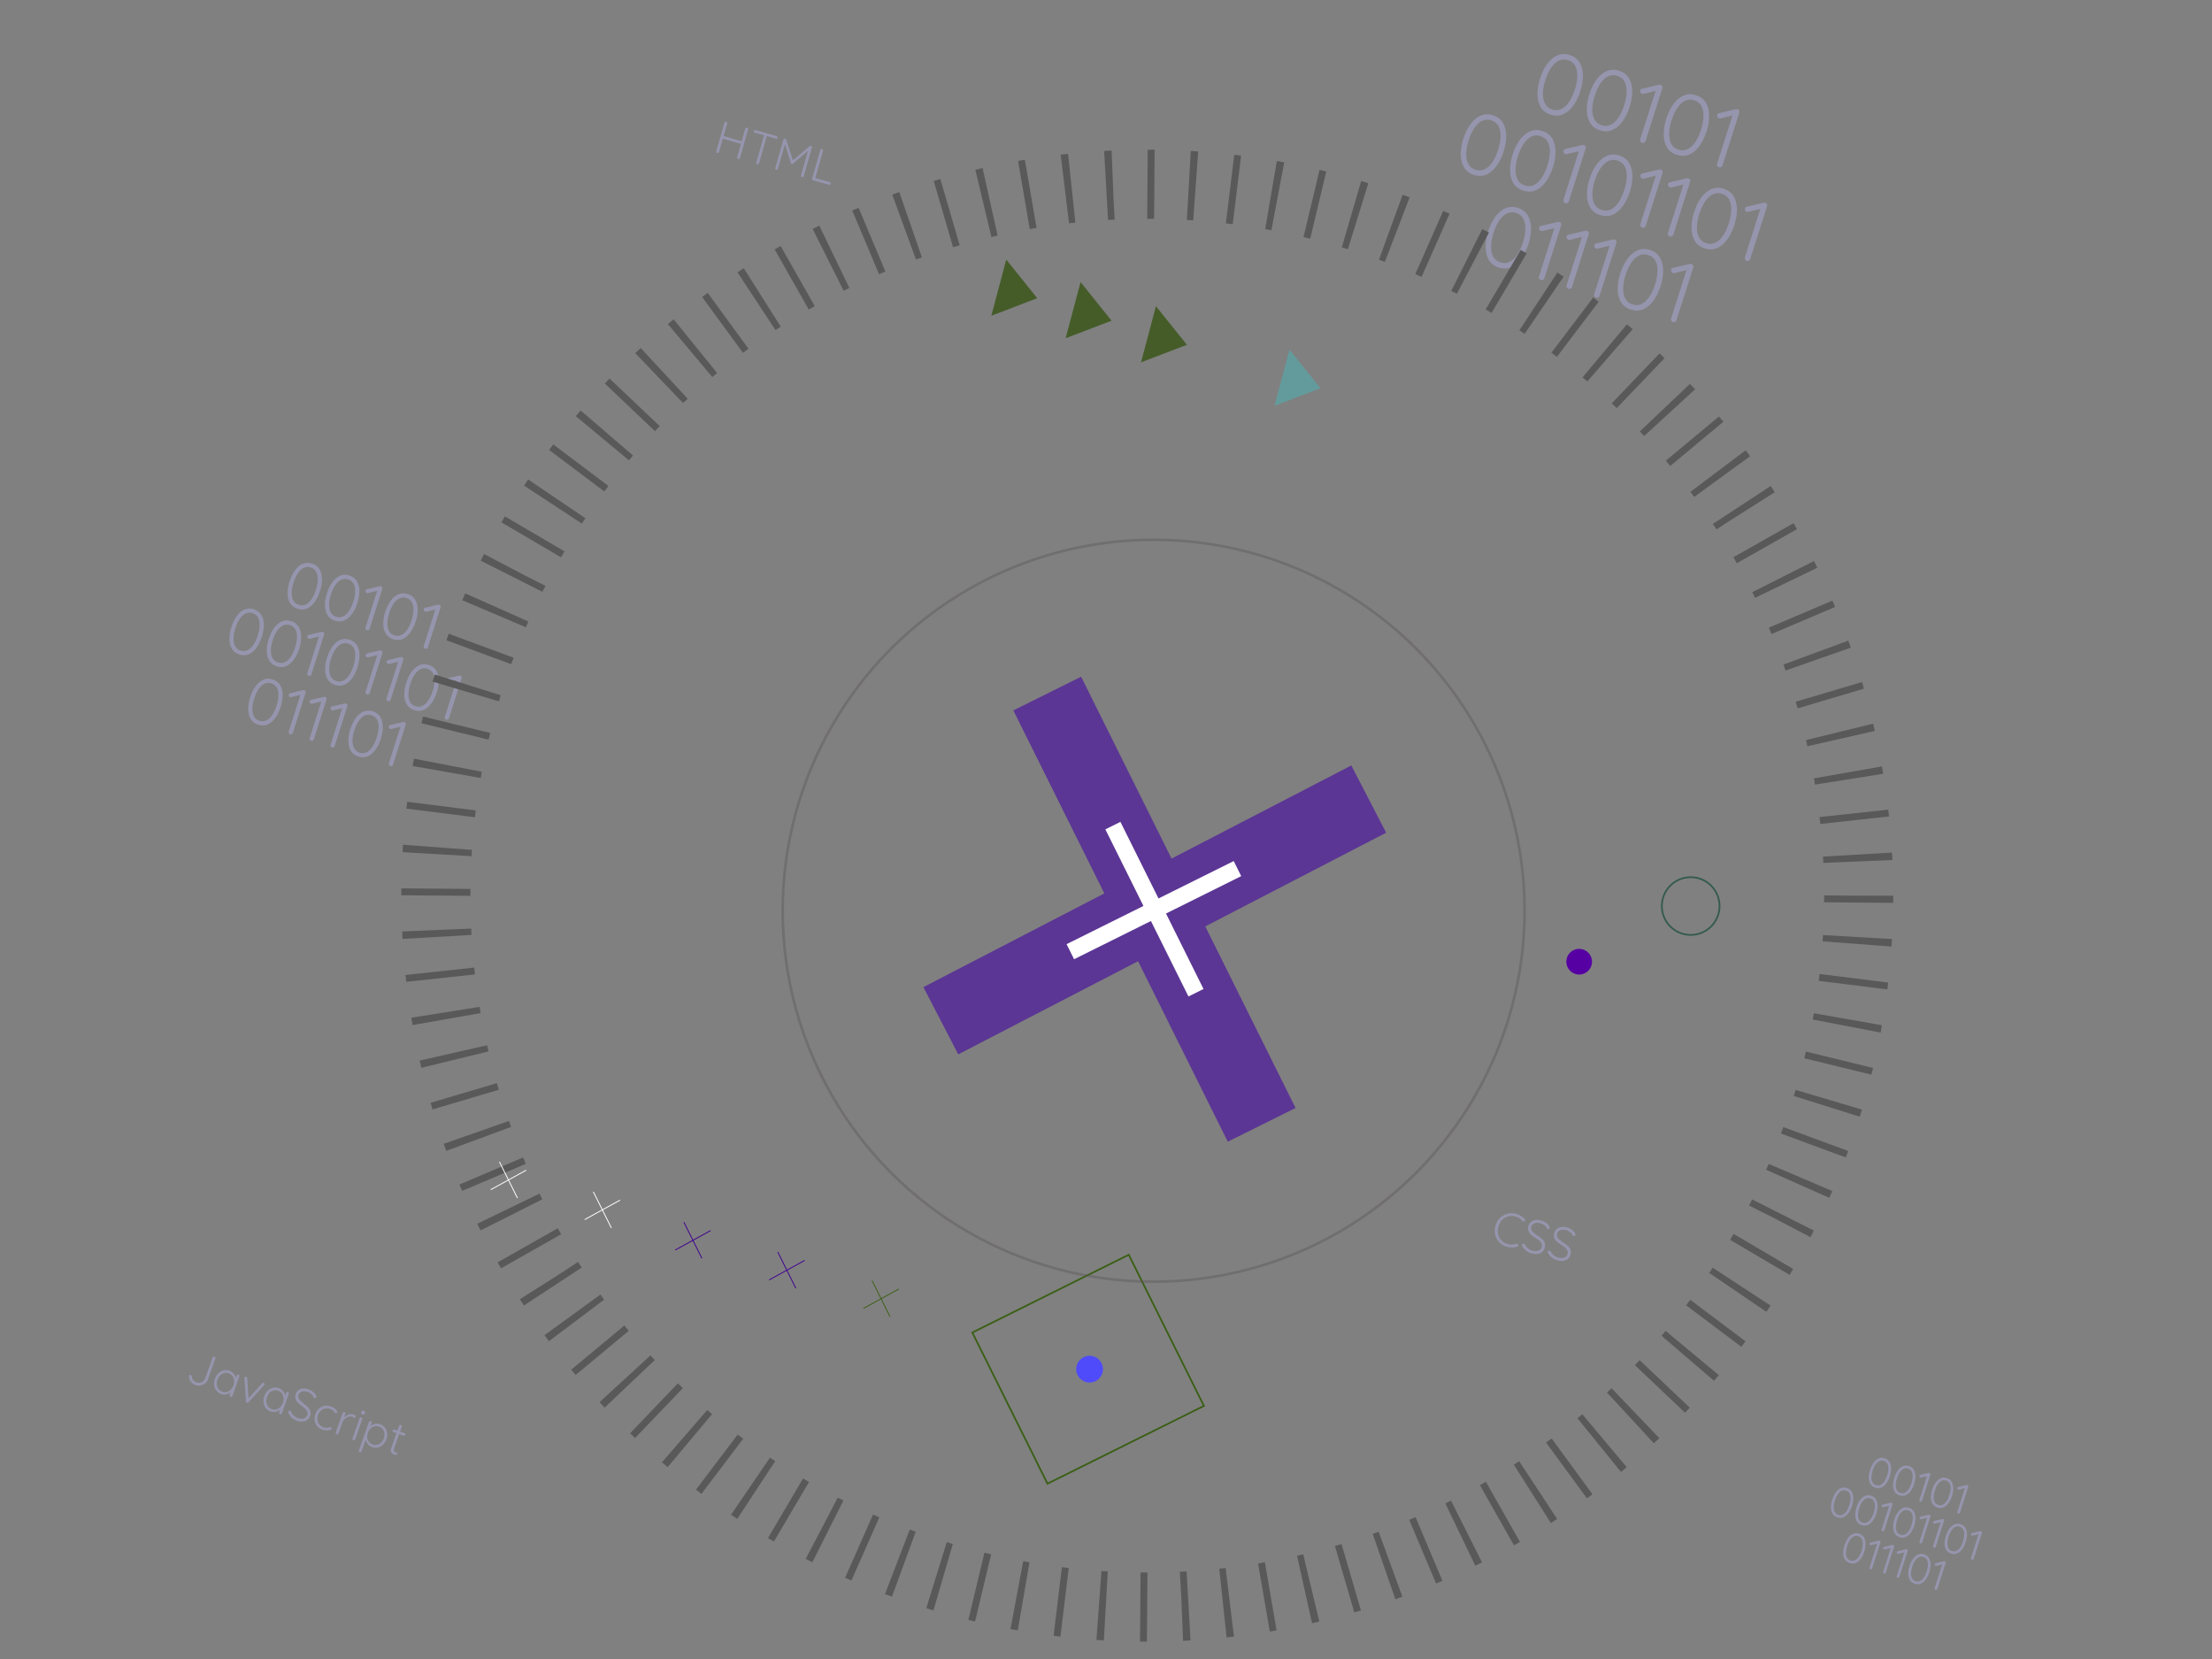 <?xml version="1.0" encoding="utf-8"?>
<!-- Generator: Adobe Illustrator 23.0.1, SVG Export Plug-In . SVG Version: 6.00 Build 0)  -->
<svg version="1.1" id="Camada_1" xmlns="http://www.w3.org/2000/svg" xmlns:xlink="http://www.w3.org/1999/xlink" x="0px" y="0px"
	 viewBox="0 0 640 480" style="enable-background:new 0 0 640 480;" xml:space="preserve">
<rect x="0" y="0" width="640" height="480" fill="#808080" stroke="none"/>
<style type="text/css">
	.st0{fill:#9695AE;}
	.st1{fill:none;stroke:#5A5959;stroke-width:20;stroke-miterlimit:10;stroke-dasharray:1.996,9.98;}
	.st2{fill:none;stroke:#3B5F16;stroke-width:0.5;stroke-miterlimit:10;}
	.st3{fill:#4F4BFA;}
	.st4{fill:#5600A4;}
	.st5{fill:none;stroke:#345B4C;stroke-width:0.5;stroke-miterlimit:10;}
	.st6{fill:#5B3694;}
	.st7{fill:#FFFFFF;}
	.st8{opacity:0.39;fill:none;stroke:#575255;stroke-width:0.75;stroke-miterlimit:10;}
	.st9{fill:none;stroke:#3B5F16;stroke-width:0.25;stroke-miterlimit:10;}
	.st10{fill:#5600A4;stroke:#3E008F;stroke-width:0.25;stroke-miterlimit:10;}
	.st11{fill:#FFFFFF;stroke:#FFFFFF;stroke-width:0.25;stroke-miterlimit:10;}
	.st12{fill:#455C29;}
	.st13{fill:#639B9C;}
</style>
<g>
	<g>
		<g>
			<g>
				<path class="st0" d="M542.57,430.44c-0.63-0.2-1.1-0.56-1.41-1.07c-0.31-0.51-0.46-1.12-0.47-1.83
					c-0.01-0.71,0.12-1.47,0.37-2.26c0.25-0.8,0.59-1.49,1.01-2.07c0.42-0.57,0.9-0.98,1.44-1.22c0.54-0.24,1.13-0.26,1.76-0.06
					c0.65,0.21,1.12,0.56,1.42,1.07c0.3,0.51,0.46,1.12,0.47,1.83c0.01,0.71-0.12,1.47-0.37,2.27c-0.25,0.8-0.59,1.48-1.01,2.06
					c-0.42,0.58-0.9,0.99-1.44,1.23C543.8,430.63,543.21,430.64,542.57,430.44z M542.8,429.71c0.46,0.15,0.9,0.13,1.3-0.07
					c0.4-0.19,0.77-0.53,1.1-1.01c0.33-0.48,0.6-1.07,0.82-1.77c0.23-0.71,0.34-1.35,0.35-1.93c0.01-0.58-0.09-1.06-0.31-1.45
					c-0.22-0.39-0.56-0.66-1.02-0.81c-0.46-0.15-0.89-0.12-1.29,0.07c-0.4,0.19-0.77,0.53-1.1,1c-0.33,0.48-0.61,1.07-0.83,1.78
					c-0.22,0.7-0.34,1.34-0.35,1.93c-0.01,0.58,0.1,1.07,0.32,1.46C542,429.29,542.34,429.56,542.8,429.71z"/>
				<path class="st0" d="M549.6,432.68c-0.63-0.2-1.1-0.56-1.41-1.07c-0.31-0.51-0.46-1.12-0.47-1.83s0.12-1.47,0.37-2.26
					c0.25-0.8,0.59-1.49,1.01-2.07c0.42-0.57,0.9-0.98,1.44-1.22c0.54-0.24,1.13-0.26,1.76-0.06c0.65,0.21,1.12,0.56,1.42,1.07
					c0.3,0.51,0.46,1.12,0.47,1.83c0.01,0.71-0.12,1.47-0.37,2.27c-0.25,0.8-0.59,1.48-1.01,2.06c-0.42,0.58-0.9,0.99-1.44,1.23
					C550.84,432.86,550.24,432.88,549.6,432.68z M549.83,431.94c0.46,0.15,0.9,0.13,1.3-0.07c0.4-0.19,0.77-0.53,1.1-1.01
					c0.33-0.48,0.6-1.07,0.82-1.77c0.23-0.71,0.34-1.35,0.35-1.93c0.01-0.58-0.09-1.06-0.31-1.45c-0.22-0.39-0.56-0.66-1.02-0.81
					c-0.46-0.15-0.89-0.12-1.29,0.07c-0.4,0.19-0.77,0.53-1.1,1c-0.33,0.48-0.61,1.07-0.83,1.78c-0.22,0.7-0.34,1.34-0.35,1.93
					c-0.01,0.58,0.1,1.07,0.32,1.46C549.04,431.53,549.37,431.8,549.83,431.94z"/>
				<path class="st0" d="M555.6,434.46c-0.1-0.03-0.18-0.1-0.23-0.19c-0.05-0.09-0.06-0.19-0.03-0.28l2.26-7.11l0.09,0.16l-1.9,0.46
					c-0.05,0.01-0.11,0-0.18-0.02c-0.11-0.04-0.19-0.11-0.23-0.21c-0.04-0.11-0.05-0.2-0.03-0.28c0.04-0.13,0.14-0.21,0.29-0.25
					l2.38-0.56c0.09-0.02,0.19-0.01,0.3,0.03c0.08,0.04,0.14,0.1,0.18,0.18c0.04,0.09,0.04,0.18,0.01,0.27l-2.41,7.56
					c-0.03,0.09-0.09,0.17-0.19,0.21C555.82,434.49,555.71,434.49,555.6,434.46z"/>
				<path class="st0" d="M560.56,436.17c-0.63-0.2-1.1-0.56-1.41-1.07c-0.31-0.51-0.46-1.12-0.47-1.83
					c-0.01-0.71,0.12-1.47,0.37-2.26c0.26-0.8,0.59-1.49,1.01-2.07c0.42-0.57,0.9-0.98,1.44-1.22c0.54-0.24,1.13-0.26,1.76-0.06
					c0.65,0.21,1.12,0.56,1.42,1.07s0.46,1.12,0.47,1.83c0.01,0.71-0.12,1.47-0.37,2.27c-0.25,0.8-0.59,1.48-1.01,2.06
					c-0.42,0.58-0.9,0.99-1.44,1.23C561.8,436.35,561.21,436.37,560.56,436.17z M560.8,435.43c0.46,0.15,0.9,0.13,1.3-0.07
					c0.4-0.19,0.77-0.53,1.1-1.01c0.33-0.48,0.6-1.07,0.82-1.77c0.23-0.71,0.34-1.35,0.35-1.93c0.01-0.58-0.09-1.06-0.31-1.45
					c-0.22-0.39-0.56-0.66-1.02-0.81c-0.46-0.15-0.89-0.12-1.29,0.07c-0.4,0.19-0.77,0.53-1.1,1c-0.33,0.48-0.61,1.07-0.83,1.78
					c-0.22,0.7-0.34,1.34-0.35,1.93c-0.01,0.58,0.1,1.07,0.32,1.46C560,435.02,560.34,435.29,560.8,435.43z"/>
				<path class="st0" d="M566.57,437.95c-0.1-0.03-0.18-0.1-0.23-0.19c-0.05-0.1-0.06-0.19-0.03-0.28l2.26-7.11l0.09,0.16l-1.9,0.46
					c-0.05,0.01-0.11,0-0.18-0.02c-0.11-0.04-0.19-0.11-0.23-0.21c-0.04-0.1-0.05-0.2-0.03-0.28c0.04-0.13,0.14-0.21,0.29-0.25
					l2.38-0.56c0.09-0.02,0.19-0.01,0.3,0.03c0.08,0.04,0.14,0.1,0.18,0.18c0.04,0.09,0.04,0.18,0.01,0.27l-2.41,7.56
					c-0.03,0.09-0.09,0.16-0.19,0.21S566.68,437.98,566.57,437.95z"/>
				<path class="st0" d="M531.63,439.03c-0.63-0.2-1.1-0.56-1.41-1.07c-0.31-0.51-0.46-1.12-0.47-1.83s0.12-1.47,0.37-2.26
					c0.26-0.8,0.59-1.49,1.01-2.07c0.42-0.57,0.9-0.98,1.44-1.22c0.54-0.24,1.13-0.26,1.76-0.06c0.65,0.21,1.12,0.56,1.42,1.07
					c0.3,0.51,0.46,1.12,0.47,1.83c0.01,0.71-0.12,1.47-0.37,2.27c-0.25,0.79-0.59,1.48-1.01,2.06c-0.42,0.58-0.9,0.99-1.44,1.23
					C532.87,439.22,532.27,439.24,531.63,439.03z M531.86,438.3c0.46,0.15,0.9,0.13,1.3-0.07c0.41-0.19,0.77-0.53,1.1-1.01
					c0.33-0.48,0.6-1.07,0.83-1.77c0.23-0.71,0.34-1.35,0.35-1.93c0.01-0.58-0.09-1.06-0.31-1.45c-0.22-0.39-0.56-0.66-1.02-0.81
					c-0.46-0.15-0.89-0.12-1.29,0.07s-0.77,0.53-1.1,1s-0.61,1.07-0.83,1.78c-0.22,0.7-0.34,1.34-0.35,1.93
					c-0.01,0.58,0.1,1.07,0.32,1.46S531.4,438.15,531.86,438.3z"/>
				<path class="st0" d="M538.66,441.27c-0.63-0.2-1.1-0.56-1.41-1.07c-0.31-0.51-0.46-1.12-0.47-1.83s0.12-1.47,0.37-2.26
					c0.26-0.8,0.59-1.49,1.01-2.07c0.42-0.57,0.9-0.98,1.44-1.22c0.54-0.24,1.13-0.26,1.76-0.06c0.65,0.21,1.12,0.56,1.42,1.07
					c0.3,0.51,0.46,1.12,0.47,1.83c0.01,0.71-0.12,1.47-0.37,2.27c-0.25,0.8-0.59,1.48-1.01,2.06c-0.42,0.58-0.9,0.99-1.44,1.23
					C539.9,441.46,539.3,441.47,538.66,441.27z M538.89,440.54c0.46,0.15,0.9,0.13,1.3-0.07c0.41-0.19,0.77-0.53,1.1-1.01
					c0.33-0.48,0.6-1.07,0.83-1.77c0.23-0.71,0.34-1.35,0.35-1.93c0.01-0.58-0.09-1.06-0.31-1.45c-0.22-0.39-0.56-0.66-1.02-0.81
					c-0.46-0.15-0.89-0.12-1.29,0.07c-0.4,0.19-0.77,0.53-1.1,1s-0.61,1.07-0.83,1.78c-0.22,0.7-0.34,1.34-0.35,1.93
					c-0.01,0.58,0.1,1.07,0.32,1.46S538.43,440.39,538.89,440.54z"/>
				<path class="st0" d="M544.66,443.05c-0.1-0.03-0.18-0.1-0.23-0.19c-0.05-0.09-0.06-0.19-0.03-0.28l2.26-7.11l0.09,0.16
					l-1.9,0.46c-0.05,0.01-0.11,0-0.18-0.02c-0.11-0.04-0.19-0.11-0.23-0.21c-0.04-0.11-0.06-0.2-0.03-0.28
					c0.04-0.13,0.14-0.21,0.29-0.25l2.38-0.56c0.09-0.02,0.2-0.01,0.3,0.03c0.08,0.04,0.14,0.1,0.18,0.18
					c0.04,0.09,0.04,0.18,0.01,0.27l-2.41,7.56c-0.03,0.09-0.09,0.17-0.19,0.21C544.88,443.08,544.77,443.08,544.66,443.05z"/>
				<path class="st0" d="M549.62,444.76c-0.63-0.2-1.1-0.56-1.41-1.07c-0.31-0.51-0.46-1.12-0.47-1.83s0.12-1.47,0.37-2.26
					c0.25-0.8,0.59-1.49,1.01-2.07c0.42-0.57,0.9-0.98,1.44-1.22c0.54-0.24,1.13-0.26,1.76-0.06c0.65,0.21,1.12,0.56,1.42,1.07
					c0.3,0.51,0.46,1.12,0.47,1.83c0.01,0.71-0.12,1.47-0.37,2.27c-0.25,0.8-0.59,1.48-1.01,2.06s-0.9,0.99-1.44,1.23
					C550.86,444.95,550.27,444.97,549.62,444.76z M549.86,444.03c0.46,0.15,0.9,0.13,1.3-0.07c0.4-0.19,0.77-0.53,1.1-1.01
					c0.33-0.48,0.6-1.07,0.82-1.77c0.23-0.71,0.34-1.35,0.35-1.93c0.01-0.58-0.09-1.06-0.31-1.45c-0.22-0.39-0.56-0.66-1.02-0.81
					c-0.46-0.15-0.89-0.12-1.29,0.07c-0.4,0.19-0.77,0.53-1.1,1c-0.33,0.48-0.61,1.07-0.83,1.78c-0.22,0.7-0.34,1.34-0.35,1.93
					c-0.01,0.58,0.1,1.07,0.32,1.46C549.06,443.61,549.4,443.88,549.86,444.03z"/>
				<path class="st0" d="M555.63,446.54c-0.1-0.03-0.18-0.1-0.23-0.19c-0.05-0.09-0.06-0.19-0.03-0.28l2.26-7.11l0.09,0.16
					l-1.9,0.46c-0.05,0.01-0.11,0-0.18-0.02c-0.11-0.04-0.19-0.1-0.23-0.21c-0.04-0.11-0.06-0.2-0.03-0.28
					c0.04-0.13,0.14-0.21,0.29-0.25l2.38-0.56c0.09-0.02,0.19-0.01,0.3,0.03c0.08,0.04,0.14,0.1,0.18,0.18
					c0.04,0.09,0.04,0.18,0.01,0.27l-2.41,7.56c-0.03,0.09-0.09,0.17-0.19,0.21C555.84,446.57,555.74,446.58,555.63,446.54z"/>
				<path class="st0" d="M559.56,447.79c-0.1-0.03-0.18-0.1-0.23-0.19s-0.06-0.19-0.03-0.28l2.26-7.11l0.09,0.16l-1.9,0.46
					c-0.05,0.01-0.11,0-0.18-0.02c-0.11-0.04-0.19-0.1-0.23-0.21c-0.04-0.11-0.05-0.2-0.03-0.28c0.04-0.13,0.14-0.21,0.29-0.25
					l2.38-0.56c0.09-0.02,0.19-0.01,0.3,0.03c0.08,0.04,0.14,0.1,0.18,0.18c0.04,0.09,0.04,0.18,0.01,0.27l-2.41,7.56
					c-0.03,0.09-0.09,0.17-0.19,0.21C559.78,447.82,559.67,447.83,559.56,447.79z"/>
				<path class="st0" d="M564.52,449.5c-0.63-0.2-1.1-0.56-1.41-1.06c-0.31-0.51-0.46-1.12-0.47-1.84
					c-0.01-0.71,0.12-1.47,0.37-2.26c0.26-0.8,0.59-1.49,1.01-2.07c0.42-0.57,0.9-0.98,1.44-1.22c0.54-0.24,1.13-0.26,1.76-0.06
					c0.65,0.21,1.12,0.56,1.42,1.07c0.3,0.51,0.46,1.12,0.47,1.83c0.01,0.71-0.12,1.47-0.37,2.27c-0.25,0.79-0.59,1.48-1.01,2.06
					c-0.42,0.58-0.9,0.99-1.44,1.23C565.76,449.69,565.17,449.71,564.52,449.5z M564.76,448.77c0.46,0.15,0.9,0.13,1.3-0.07
					c0.4-0.19,0.77-0.53,1.1-1.01c0.33-0.48,0.6-1.07,0.82-1.77c0.23-0.71,0.34-1.35,0.35-1.93c0.01-0.58-0.09-1.06-0.31-1.45
					c-0.22-0.39-0.56-0.66-1.02-0.81c-0.46-0.15-0.89-0.12-1.29,0.07c-0.4,0.19-0.77,0.53-1.1,1c-0.33,0.48-0.61,1.07-0.83,1.78
					c-0.22,0.7-0.34,1.34-0.35,1.93s0.1,1.07,0.32,1.46C563.96,448.36,564.3,448.62,564.76,448.77z"/>
				<path class="st0" d="M570.53,451.28c-0.1-0.03-0.18-0.1-0.23-0.19c-0.05-0.09-0.06-0.19-0.03-0.28l2.26-7.11l0.09,0.16
					l-1.9,0.46c-0.05,0.01-0.11,0-0.18-0.02c-0.11-0.04-0.19-0.1-0.23-0.21c-0.04-0.11-0.05-0.2-0.03-0.28
					c0.04-0.13,0.14-0.21,0.29-0.25l2.38-0.56c0.09-0.02,0.19-0.01,0.3,0.03c0.08,0.04,0.14,0.1,0.18,0.18
					c0.04,0.09,0.04,0.18,0.01,0.27l-2.41,7.56c-0.03,0.09-0.09,0.17-0.19,0.21C570.74,451.31,570.64,451.32,570.53,451.28z"/>
				<path class="st0" d="M535.17,452.23c-0.63-0.2-1.1-0.55-1.4-1.06c-0.31-0.51-0.46-1.12-0.47-1.83
					c-0.01-0.71,0.12-1.47,0.37-2.26c0.25-0.8,0.59-1.49,1.01-2.07c0.42-0.57,0.9-0.98,1.44-1.22c0.54-0.24,1.13-0.26,1.76-0.06
					c0.65,0.21,1.12,0.56,1.42,1.07c0.3,0.51,0.46,1.12,0.47,1.83c0.01,0.71-0.12,1.47-0.37,2.27c-0.25,0.8-0.59,1.48-1.01,2.06
					c-0.42,0.58-0.9,0.99-1.44,1.23C536.41,452.42,535.81,452.44,535.17,452.23z M535.4,451.5c0.46,0.15,0.9,0.13,1.3-0.07
					c0.41-0.19,0.77-0.53,1.1-1.01c0.33-0.48,0.6-1.07,0.82-1.77c0.23-0.71,0.34-1.35,0.35-1.93c0.01-0.58-0.09-1.06-0.31-1.45
					c-0.22-0.39-0.56-0.66-1.02-0.81c-0.46-0.15-0.89-0.12-1.29,0.07c-0.4,0.19-0.77,0.53-1.1,1c-0.33,0.48-0.61,1.07-0.83,1.78
					c-0.22,0.7-0.34,1.34-0.35,1.93c-0.01,0.58,0.1,1.07,0.32,1.46S534.94,451.36,535.4,451.5z"/>
				<path class="st0" d="M541.17,454.02c-0.1-0.03-0.18-0.1-0.23-0.19c-0.05-0.09-0.06-0.19-0.03-0.28l2.26-7.11l0.09,0.16
					l-1.9,0.46c-0.05,0.01-0.11,0-0.18-0.02c-0.11-0.04-0.19-0.11-0.23-0.21c-0.04-0.11-0.06-0.2-0.03-0.28
					c0.04-0.13,0.14-0.21,0.29-0.25l2.38-0.56c0.09-0.02,0.2-0.01,0.3,0.03c0.08,0.04,0.14,0.1,0.18,0.18
					c0.04,0.09,0.04,0.18,0.01,0.27l-2.41,7.56c-0.03,0.09-0.09,0.17-0.19,0.21S541.28,454.05,541.17,454.02z"/>
				<path class="st0" d="M545.11,455.27c-0.1-0.03-0.18-0.1-0.23-0.19c-0.05-0.1-0.06-0.19-0.03-0.28l2.26-7.11l0.09,0.16l-1.9,0.46
					c-0.05,0.01-0.11,0-0.18-0.02c-0.11-0.04-0.19-0.11-0.23-0.21c-0.04-0.11-0.05-0.2-0.03-0.28c0.04-0.13,0.14-0.21,0.29-0.25
					l2.38-0.56c0.09-0.02,0.19-0.01,0.3,0.03c0.08,0.04,0.14,0.1,0.18,0.18c0.04,0.09,0.04,0.18,0.01,0.27l-2.41,7.56
					c-0.03,0.09-0.09,0.17-0.19,0.21C545.32,455.3,545.21,455.3,545.11,455.27z"/>
				<path class="st0" d="M549.04,456.52c-0.1-0.03-0.18-0.1-0.23-0.19c-0.05-0.09-0.06-0.19-0.03-0.28l2.26-7.11l0.09,0.16
					l-1.9,0.46c-0.05,0.01-0.11,0-0.18-0.02c-0.11-0.04-0.19-0.11-0.23-0.21c-0.04-0.11-0.05-0.2-0.03-0.28
					c0.04-0.13,0.14-0.21,0.29-0.25l2.38-0.56c0.09-0.02,0.19-0.01,0.3,0.03c0.08,0.04,0.14,0.1,0.18,0.18
					c0.04,0.09,0.04,0.18,0.01,0.27l-2.41,7.56c-0.03,0.09-0.09,0.17-0.19,0.21C549.26,456.55,549.15,456.56,549.04,456.52z"/>
				<path class="st0" d="M554,458.23c-0.63-0.2-1.1-0.56-1.41-1.07c-0.31-0.51-0.46-1.12-0.47-1.83c-0.01-0.71,0.12-1.47,0.37-2.26
					c0.25-0.8,0.59-1.49,1.01-2.07c0.42-0.57,0.9-0.98,1.44-1.22c0.54-0.24,1.13-0.26,1.76-0.06c0.65,0.21,1.12,0.56,1.42,1.07
					c0.3,0.51,0.46,1.12,0.47,1.83c0.01,0.71-0.12,1.47-0.37,2.27c-0.25,0.79-0.59,1.48-1.01,2.06c-0.42,0.58-0.9,0.99-1.44,1.23
					C555.24,458.42,554.65,458.43,554,458.23z M554.24,457.5c0.46,0.15,0.9,0.13,1.3-0.07c0.4-0.19,0.77-0.53,1.1-1.01
					c0.33-0.48,0.6-1.07,0.83-1.77c0.23-0.71,0.34-1.35,0.35-1.93c0.01-0.58-0.09-1.06-0.31-1.45c-0.22-0.39-0.56-0.66-1.02-0.81
					c-0.46-0.15-0.89-0.12-1.29,0.07c-0.4,0.19-0.77,0.53-1.1,1c-0.33,0.48-0.61,1.07-0.83,1.78c-0.22,0.7-0.34,1.34-0.35,1.93
					c-0.01,0.58,0.1,1.07,0.32,1.46C553.44,457.08,553.78,457.35,554.24,457.5z"/>
				<path class="st0" d="M560.01,460.01c-0.1-0.03-0.18-0.1-0.23-0.19c-0.05-0.09-0.06-0.19-0.03-0.28l2.26-7.11l0.09,0.16
					l-1.9,0.46c-0.05,0.01-0.11,0-0.18-0.02c-0.11-0.04-0.19-0.11-0.23-0.21c-0.04-0.11-0.05-0.2-0.03-0.28
					c0.04-0.13,0.14-0.21,0.29-0.25l2.38-0.56c0.09-0.02,0.19-0.01,0.3,0.03c0.08,0.04,0.14,0.1,0.18,0.18
					c0.04,0.08,0.04,0.18,0.01,0.27l-2.41,7.56c-0.03,0.09-0.09,0.17-0.19,0.21C560.22,460.04,560.12,460.05,560.01,460.01z"/>
			</g>
		</g>
		<g>
			<g>
				<path class="st0" d="M441.15,352.73c0.09,0.1,0.12,0.21,0.11,0.32c-0.01,0.12-0.07,0.21-0.18,0.3c-0.09,0.07-0.18,0.1-0.27,0.08
					c-0.09-0.02-0.18-0.07-0.27-0.14c-0.27-0.31-0.58-0.58-0.94-0.81c-0.36-0.23-0.75-0.4-1.18-0.52c-0.54-0.15-1.07-0.18-1.59-0.11
					c-0.52,0.07-1,0.23-1.44,0.5c-0.44,0.26-0.82,0.61-1.14,1.04c-0.32,0.44-0.56,0.95-0.72,1.53c-0.16,0.6-0.21,1.17-0.15,1.72
					s0.22,1.04,0.47,1.49c0.25,0.45,0.59,0.83,1,1.14c0.41,0.31,0.88,0.54,1.41,0.68c0.43,0.12,0.86,0.17,1.28,0.15
					c0.42-0.02,0.82-0.09,1.22-0.21c0.1-0.03,0.2-0.02,0.3,0.02c0.09,0.04,0.16,0.11,0.21,0.22c0.04,0.12,0.04,0.23-0.01,0.34
					c-0.05,0.11-0.13,0.18-0.24,0.21c-0.26,0.08-0.56,0.15-0.89,0.19c-0.33,0.05-0.68,0.06-1.04,0.04c-0.36-0.02-0.7-0.08-1.04-0.17
					c-0.64-0.17-1.21-0.45-1.71-0.83c-0.5-0.38-0.91-0.84-1.22-1.38c-0.32-0.54-0.52-1.13-0.61-1.78c-0.09-0.65-0.04-1.34,0.16-2.05
					c0.19-0.69,0.48-1.29,0.88-1.8s0.87-0.92,1.41-1.24c0.54-0.31,1.13-0.51,1.76-0.6c0.63-0.09,1.27-0.04,1.92,0.13
					c0.5,0.14,0.97,0.34,1.4,0.61C440.47,352.05,440.84,352.37,441.15,352.73z"/>
				<path class="st0" d="M443.24,362.67c-0.68-0.17-1.23-0.43-1.67-0.79s-0.82-0.81-1.15-1.37c-0.03-0.06-0.06-0.12-0.07-0.18
					c-0.02-0.06-0.01-0.13,0-0.2c0.03-0.11,0.1-0.19,0.21-0.26c0.11-0.07,0.21-0.08,0.32-0.06s0.19,0.1,0.26,0.21
					c0.25,0.46,0.56,0.85,0.95,1.17c0.39,0.31,0.83,0.54,1.33,0.67c0.43,0.12,0.82,0.15,1.19,0.11s0.68-0.16,0.94-0.36
					c0.26-0.19,0.44-0.46,0.53-0.78c0.1-0.41,0.08-0.77-0.07-1.07c-0.15-0.31-0.38-0.59-0.7-0.86c-0.32-0.27-0.68-0.52-1.09-0.76
					c-0.33-0.21-0.65-0.43-0.94-0.66c-0.29-0.23-0.54-0.47-0.74-0.74c-0.2-0.27-0.33-0.57-0.39-0.9c-0.06-0.33-0.04-0.7,0.07-1.11
					c0.13-0.47,0.36-0.85,0.71-1.15c0.35-0.3,0.78-0.49,1.29-0.58c0.51-0.08,1.07-0.05,1.67,0.12c0.52,0.14,1,0.37,1.44,0.67
					c0.44,0.31,0.75,0.67,0.94,1.09c0.09,0.18,0.13,0.32,0.09,0.44c-0.03,0.1-0.09,0.18-0.21,0.24c-0.11,0.06-0.22,0.08-0.33,0.05
					c-0.09-0.02-0.16-0.08-0.2-0.15c-0.1-0.23-0.25-0.44-0.44-0.65c-0.19-0.21-0.41-0.39-0.67-0.54s-0.54-0.27-0.84-0.35
					c-0.42-0.11-0.81-0.15-1.17-0.11c-0.37,0.04-0.68,0.15-0.93,0.34c-0.25,0.19-0.43,0.45-0.52,0.8c-0.1,0.37-0.08,0.7,0.07,1
					c0.15,0.29,0.38,0.56,0.68,0.81c0.3,0.25,0.63,0.49,0.99,0.73c0.35,0.21,0.69,0.43,1,0.66c0.31,0.23,0.58,0.49,0.79,0.76
					s0.36,0.59,0.43,0.94c0.07,0.35,0.04,0.76-0.08,1.23c-0.12,0.45-0.36,0.82-0.71,1.12c-0.35,0.29-0.78,0.49-1.29,0.58
					C444.4,362.85,443.85,362.82,443.24,362.67z"/>
				<path class="st0" d="M450.7,364.68c-0.67-0.17-1.23-0.43-1.67-0.79c-0.44-0.35-0.82-0.81-1.15-1.37
					c-0.03-0.06-0.06-0.12-0.07-0.18s-0.02-0.13,0-0.2c0.03-0.11,0.1-0.19,0.21-0.26c0.11-0.07,0.21-0.08,0.32-0.06
					c0.11,0.03,0.19,0.1,0.26,0.21c0.25,0.46,0.56,0.85,0.95,1.17s0.83,0.54,1.33,0.67c0.43,0.12,0.82,0.15,1.19,0.11
					c0.37-0.04,0.68-0.16,0.94-0.36c0.26-0.19,0.44-0.46,0.53-0.78c0.1-0.41,0.08-0.77-0.07-1.07c-0.15-0.31-0.38-0.59-0.7-0.86
					c-0.32-0.27-0.68-0.52-1.09-0.76c-0.33-0.21-0.65-0.43-0.94-0.66c-0.29-0.23-0.54-0.47-0.74-0.74c-0.2-0.27-0.33-0.57-0.39-0.9
					c-0.06-0.33-0.04-0.7,0.07-1.11c0.13-0.47,0.36-0.85,0.71-1.15c0.35-0.3,0.78-0.49,1.29-0.58c0.51-0.08,1.07-0.05,1.67,0.12
					c0.52,0.14,1,0.36,1.44,0.67c0.44,0.31,0.75,0.67,0.94,1.09c0.09,0.18,0.13,0.32,0.09,0.44c-0.03,0.1-0.09,0.18-0.21,0.24
					c-0.11,0.06-0.22,0.08-0.33,0.05c-0.09-0.02-0.16-0.08-0.2-0.15c-0.1-0.23-0.25-0.44-0.44-0.65c-0.19-0.21-0.42-0.39-0.67-0.54
					c-0.26-0.16-0.54-0.27-0.84-0.35c-0.42-0.11-0.81-0.15-1.17-0.11c-0.37,0.04-0.68,0.15-0.93,0.34c-0.25,0.19-0.43,0.46-0.52,0.8
					c-0.1,0.37-0.08,0.7,0.07,1c0.15,0.29,0.38,0.56,0.68,0.81c0.3,0.25,0.63,0.49,0.99,0.73c0.35,0.21,0.69,0.43,1,0.66
					c0.31,0.23,0.58,0.49,0.79,0.76s0.36,0.59,0.43,0.94c0.07,0.35,0.04,0.76-0.08,1.23c-0.12,0.45-0.36,0.82-0.71,1.12
					c-0.36,0.29-0.78,0.49-1.29,0.58C451.86,364.86,451.31,364.83,450.7,364.68z"/>
			</g>
		</g>
		<g>
			<g>
				<path class="st0" d="M210.11,35.22c0.1,0.03,0.18,0.09,0.25,0.2c0.06,0.1,0.07,0.21,0.04,0.32l-2.35,8.23
					c-0.04,0.11-0.11,0.19-0.22,0.25c-0.1,0.05-0.21,0.07-0.31,0.04c-0.13-0.04-0.22-0.1-0.26-0.2c-0.05-0.1-0.05-0.2-0.02-0.31
					l2.35-8.23c0.03-0.11,0.1-0.2,0.2-0.25C209.88,35.2,209.99,35.18,210.11,35.22z M208.9,39.24l6.13,1.75l-0.23,0.76l-6.17-1.76
					L208.9,39.24z M216.16,36.94c0.12,0.03,0.21,0.1,0.26,0.2c0.05,0.1,0.06,0.2,0.03,0.32l-2.35,8.23
					c-0.04,0.11-0.11,0.19-0.2,0.25s-0.2,0.07-0.32,0.03c-0.11-0.03-0.2-0.1-0.25-0.2c-0.06-0.1-0.07-0.21-0.04-0.32l2.35-8.23
					c0.03-0.11,0.1-0.19,0.2-0.25C215.94,36.92,216.05,36.91,216.16,36.94z"/>
				<path class="st0" d="M218.39,38.38c-0.1-0.03-0.18-0.09-0.24-0.18c-0.06-0.09-0.07-0.19-0.04-0.29c0.03-0.11,0.1-0.19,0.19-0.24
					c0.1-0.05,0.2-0.06,0.3-0.03l6.13,1.75c0.11,0.03,0.2,0.09,0.25,0.18c0.06,0.09,0.07,0.19,0.04,0.3
					c-0.03,0.11-0.1,0.19-0.19,0.23c-0.1,0.04-0.2,0.05-0.31,0.02L218.39,38.38z M219.1,47.55c-0.12-0.03-0.21-0.1-0.26-0.2
					c-0.06-0.1-0.07-0.2-0.04-0.3l2.34-8.22l0.81,0.23l-2.34,8.22c-0.03,0.1-0.09,0.18-0.19,0.24
					C219.32,47.57,219.21,47.58,219.1,47.55z"/>
				<path class="st0" d="M227.17,40.08c0.06,0.02,0.12,0.05,0.17,0.1c0.06,0.05,0.1,0.1,0.13,0.17l2.04,6.36l-0.35-0.11l5.09-4.31
					c0.13-0.1,0.26-0.12,0.4-0.07c0.1,0.03,0.18,0.09,0.23,0.19c0.05,0.09,0.06,0.2,0.03,0.31l-2.35,8.26
					c-0.03,0.1-0.1,0.18-0.2,0.24c-0.1,0.05-0.21,0.07-0.32,0.03c-0.11-0.03-0.2-0.1-0.25-0.2c-0.06-0.1-0.07-0.2-0.04-0.3
					l2.13-7.47l0.23,0.09l-4.67,4.01c-0.04,0.04-0.09,0.07-0.16,0.09c-0.06,0.01-0.13,0.01-0.19,0c-0.06-0.02-0.11-0.05-0.16-0.09
					s-0.08-0.1-0.1-0.16l-1.85-5.93l0.29-0.1l-2.19,7.66c-0.03,0.1-0.09,0.18-0.19,0.24c-0.1,0.06-0.2,0.07-0.31,0.04
					c-0.11-0.03-0.19-0.1-0.24-0.19c-0.05-0.1-0.06-0.2-0.03-0.3l2.35-8.26c0.03-0.09,0.09-0.17,0.19-0.23
					C226.95,40.06,227.06,40.05,227.17,40.08z"/>
				<path class="st0" d="M240.06,52.7c0.11,0.03,0.2,0.1,0.25,0.19c0.06,0.1,0.07,0.2,0.04,0.3c-0.03,0.11-0.1,0.19-0.2,0.24
					c-0.1,0.05-0.2,0.06-0.31,0.03l-4.59-1.31c-0.11-0.03-0.19-0.1-0.24-0.2c-0.05-0.1-0.06-0.2-0.03-0.3l2.35-8.26
					c0.03-0.1,0.1-0.18,0.19-0.24c0.1-0.05,0.21-0.07,0.33-0.03c0.1,0.03,0.18,0.09,0.25,0.2c0.06,0.1,0.07,0.2,0.04,0.31l-2.31,8.1
					l-0.18-0.29L240.06,52.7z"/>
			</g>
		</g>
		<g>
			<g>
				<path class="st0" d="M56.5,400.71c-0.53-0.19-0.96-0.5-1.27-0.95c-0.32-0.44-0.5-0.94-0.56-1.49c-0.02-0.09-0.01-0.17,0.01-0.24
					c0.04-0.11,0.11-0.18,0.22-0.21c0.11-0.03,0.2-0.04,0.29-0.01c0.08,0.03,0.15,0.08,0.19,0.14c0.04,0.06,0.07,0.13,0.09,0.2
					c0.04,0.41,0.16,0.78,0.39,1.1s0.53,0.56,0.92,0.69c0.39,0.14,0.76,0.17,1.11,0.11c0.35-0.06,0.66-0.21,0.93-0.45
					c0.27-0.24,0.48-0.54,0.61-0.92l2.08-5.9c0.04-0.1,0.1-0.18,0.21-0.23c0.1-0.05,0.21-0.05,0.33-0.01
					c0.12,0.04,0.2,0.11,0.24,0.21c0.05,0.1,0.05,0.2,0.01,0.3l-2.08,5.9c-0.18,0.52-0.47,0.95-0.85,1.27
					c-0.38,0.33-0.82,0.53-1.31,0.62C57.56,400.95,57.04,400.9,56.5,400.71z"/>
				<path class="st0" d="M69.01,397.7c0.11,0.04,0.19,0.11,0.23,0.21c0.05,0.1,0.05,0.21,0.01,0.32l-2.01,5.69
					c-0.04,0.1-0.11,0.18-0.21,0.23c-0.1,0.05-0.21,0.06-0.31,0.02c-0.12-0.04-0.2-0.11-0.24-0.21c-0.05-0.1-0.05-0.2-0.01-0.3
					l0.53-1.51l0.26-0.01c-0.08,0.23-0.23,0.44-0.45,0.65c-0.22,0.2-0.48,0.37-0.78,0.49c-0.3,0.13-0.63,0.2-0.98,0.22
					c-0.35,0.02-0.71-0.03-1.08-0.16c-0.57-0.2-1.02-0.53-1.37-0.98c-0.35-0.45-0.56-0.98-0.64-1.59c-0.08-0.61,0-1.23,0.23-1.87
					c0.23-0.66,0.57-1.19,1.01-1.6c0.44-0.41,0.93-0.68,1.48-0.81c0.55-0.13,1.1-0.1,1.66,0.1c0.36,0.13,0.68,0.31,0.95,0.55
					c0.27,0.24,0.49,0.51,0.65,0.81c0.16,0.3,0.25,0.62,0.29,0.95c0.03,0.33-0.01,0.64-0.11,0.95l-0.2-0.28l0.57-1.61
					c0.04-0.11,0.11-0.19,0.21-0.24C68.78,397.66,68.89,397.66,69.01,397.7z M64.3,402.66c0.45,0.16,0.88,0.18,1.31,0.07
					c0.43-0.11,0.81-0.33,1.16-0.67c0.34-0.34,0.6-0.76,0.78-1.27c0.17-0.49,0.23-0.97,0.17-1.44c-0.06-0.47-0.22-0.88-0.48-1.24
					c-0.26-0.35-0.62-0.61-1.07-0.77c-0.44-0.15-0.87-0.18-1.3-0.08c-0.43,0.1-0.81,0.31-1.15,0.64c-0.34,0.33-0.6,0.75-0.78,1.26
					c-0.18,0.51-0.24,1-0.19,1.48c0.05,0.48,0.21,0.89,0.48,1.25C63.5,402.24,63.86,402.5,64.3,402.66z"/>
				<path class="st0" d="M71.27,398.34c0.07,0.02,0.13,0.07,0.18,0.13c0.05,0.07,0.08,0.15,0.09,0.24l0.36,6.05l-0.2,0.04l4.16-4.57
					c0.13-0.15,0.28-0.18,0.45-0.11c0.08,0.03,0.15,0.09,0.21,0.17c0.06,0.09,0.07,0.18,0.03,0.27c-0.02,0.05-0.04,0.09-0.06,0.12
					c-0.02,0.03-0.05,0.06-0.06,0.08l-4.53,4.95c-0.12,0.13-0.26,0.17-0.43,0.12c-0.08-0.02-0.15-0.06-0.21-0.14
					c-0.06-0.07-0.09-0.15-0.09-0.24l-0.45-6.69c0-0.03,0-0.06,0.01-0.1c0-0.04,0.01-0.07,0.02-0.11c0.03-0.09,0.1-0.17,0.19-0.22
					C71.04,398.3,71.15,398.3,71.27,398.34z"/>
				<path class="st0" d="M83.32,402.74c0.11,0.04,0.19,0.11,0.23,0.21c0.05,0.1,0.05,0.21,0.01,0.32l-2.01,5.7
					c-0.04,0.1-0.1,0.18-0.21,0.22c-0.1,0.05-0.2,0.06-0.31,0.02c-0.12-0.04-0.2-0.11-0.25-0.21c-0.04-0.1-0.05-0.2-0.01-0.3
					l0.53-1.51l0.26-0.01c-0.08,0.23-0.23,0.44-0.45,0.65c-0.22,0.2-0.48,0.37-0.78,0.49c-0.3,0.13-0.63,0.2-0.98,0.22
					c-0.35,0.02-0.71-0.03-1.08-0.16c-0.57-0.2-1.02-0.53-1.37-0.98c-0.35-0.46-0.56-0.98-0.64-1.59c-0.08-0.6,0-1.23,0.23-1.87
					c0.23-0.66,0.57-1.19,1-1.6c0.44-0.41,0.93-0.68,1.48-0.81c0.55-0.13,1.1-0.1,1.66,0.1c0.36,0.13,0.68,0.31,0.95,0.55
					s0.49,0.51,0.65,0.81c0.16,0.3,0.25,0.62,0.29,0.95s-0.01,0.64-0.11,0.95l-0.2-0.28l0.57-1.61c0.04-0.11,0.11-0.19,0.2-0.24
					C83.1,402.71,83.2,402.7,83.32,402.74z M78.62,407.7c0.45,0.16,0.88,0.18,1.31,0.07s0.81-0.33,1.16-0.67
					c0.34-0.34,0.6-0.76,0.78-1.27c0.17-0.49,0.23-0.97,0.17-1.44c-0.06-0.47-0.22-0.88-0.48-1.24c-0.26-0.35-0.62-0.61-1.07-0.77
					c-0.44-0.15-0.87-0.18-1.3-0.08c-0.43,0.1-0.81,0.31-1.15,0.64c-0.34,0.33-0.6,0.75-0.78,1.26c-0.18,0.51-0.24,1-0.19,1.48
					c0.05,0.48,0.21,0.89,0.48,1.25C77.81,407.29,78.17,407.54,78.62,407.7z"/>
				<path class="st0" d="M86,411.1c-0.64-0.22-1.17-0.51-1.56-0.89c-0.4-0.37-0.74-0.85-1.02-1.42c-0.03-0.06-0.05-0.12-0.06-0.18
					c-0.01-0.06-0.01-0.13,0.02-0.19c0.04-0.1,0.11-0.18,0.22-0.24c0.11-0.06,0.22-0.07,0.32-0.03c0.1,0.04,0.18,0.11,0.23,0.22
					c0.2,0.47,0.48,0.87,0.83,1.2c0.35,0.33,0.77,0.58,1.25,0.75c0.41,0.14,0.79,0.21,1.15,0.19c0.36-0.01,0.68-0.11,0.94-0.28
					c0.27-0.17,0.46-0.41,0.57-0.72c0.13-0.39,0.13-0.74,0.01-1.05c-0.12-0.31-0.33-0.6-0.62-0.89c-0.29-0.28-0.62-0.56-1-0.82
					c-0.31-0.23-0.6-0.47-0.87-0.71s-0.49-0.5-0.67-0.78c-0.17-0.27-0.28-0.57-0.32-0.9c-0.04-0.33,0.01-0.68,0.15-1.07
					c0.16-0.45,0.42-0.8,0.78-1.07c0.36-0.27,0.79-0.42,1.3-0.47c0.5-0.04,1.04,0.03,1.62,0.24c0.5,0.18,0.95,0.43,1.35,0.76
					c0.4,0.33,0.68,0.71,0.83,1.13c0.08,0.18,0.1,0.32,0.06,0.43c-0.03,0.09-0.11,0.16-0.22,0.21c-0.11,0.05-0.22,0.06-0.32,0.02
					c-0.08-0.03-0.15-0.08-0.18-0.16c-0.08-0.23-0.21-0.45-0.38-0.67c-0.17-0.22-0.37-0.41-0.61-0.58c-0.24-0.17-0.5-0.3-0.79-0.41
					c-0.4-0.14-0.77-0.2-1.13-0.19c-0.36,0.01-0.67,0.1-0.93,0.26c-0.26,0.16-0.45,0.41-0.57,0.74c-0.13,0.35-0.13,0.68,0,0.97
					c0.12,0.29,0.32,0.57,0.6,0.84c0.28,0.26,0.58,0.52,0.9,0.78c0.33,0.23,0.64,0.47,0.92,0.72c0.29,0.25,0.52,0.51,0.71,0.8
					c0.19,0.29,0.31,0.6,0.35,0.95c0.04,0.35-0.01,0.74-0.17,1.19c-0.15,0.43-0.41,0.78-0.78,1.04c-0.37,0.26-0.8,0.42-1.3,0.47
					C87.11,411.36,86.57,411.29,86,411.1z"/>
				<path class="st0" d="M95.64,406.91c0.41,0.15,0.77,0.32,1.08,0.53c0.31,0.21,0.54,0.42,0.69,0.65c0.15,0.23,0.2,0.43,0.14,0.6
					c-0.03,0.08-0.09,0.16-0.18,0.21c-0.09,0.06-0.19,0.07-0.29,0.03c-0.1-0.04-0.17-0.09-0.22-0.16c-0.05-0.07-0.09-0.15-0.12-0.24
					c-0.03-0.09-0.1-0.18-0.2-0.28c-0.09-0.1-0.23-0.2-0.42-0.31c-0.19-0.11-0.42-0.21-0.67-0.3c-0.47-0.17-0.94-0.2-1.4-0.1
					c-0.46,0.1-0.87,0.31-1.23,0.63c-0.36,0.32-0.63,0.73-0.8,1.23c-0.18,0.51-0.24,1-0.17,1.48c0.06,0.48,0.24,0.9,0.54,1.26
					c0.29,0.36,0.69,0.63,1.18,0.81c0.34,0.12,0.61,0.18,0.82,0.19c0.21,0.01,0.39-0.01,0.55-0.03c0.19-0.04,0.34-0.09,0.45-0.15
					c0.11-0.06,0.22-0.07,0.34-0.03c0.1,0.04,0.17,0.09,0.21,0.18c0.04,0.08,0.04,0.18,0,0.28c-0.05,0.13-0.2,0.25-0.46,0.34
					c-0.26,0.09-0.58,0.14-0.97,0.14c-0.39,0-0.81-0.08-1.27-0.24c-0.62-0.22-1.12-0.56-1.5-1.03c-0.37-0.46-0.6-1-0.69-1.6
					c-0.09-0.6-0.02-1.23,0.21-1.87c0.22-0.62,0.55-1.13,1-1.54c0.45-0.41,0.97-0.69,1.56-0.82C94.38,406.64,95,406.69,95.64,406.91
					z"/>
				<path class="st0" d="M97.41,414.98c-0.12-0.04-0.2-0.11-0.25-0.21s-0.05-0.2-0.01-0.3l2-5.67c0.04-0.1,0.1-0.18,0.21-0.23
					c0.1-0.05,0.21-0.05,0.32-0.02c0.11,0.04,0.19,0.11,0.23,0.21c0.05,0.1,0.05,0.2,0.01,0.3l-0.67,1.9l-0.2-0.03
					c0.13-0.29,0.31-0.55,0.53-0.8c0.22-0.25,0.49-0.46,0.78-0.63c0.3-0.17,0.62-0.28,0.96-0.33c0.35-0.05,0.7-0.01,1.06,0.12
					c0.15,0.05,0.29,0.14,0.41,0.25c0.12,0.12,0.16,0.24,0.11,0.39c-0.04,0.13-0.11,0.21-0.2,0.26c-0.09,0.04-0.18,0.05-0.28,0.02
					c-0.08-0.03-0.15-0.08-0.22-0.15c-0.07-0.07-0.18-0.14-0.33-0.19c-0.24-0.08-0.5-0.1-0.78-0.04c-0.29,0.05-0.57,0.17-0.84,0.33
					c-0.28,0.17-0.52,0.38-0.74,0.63c-0.22,0.25-0.38,0.52-0.48,0.82l-1.1,3.13c-0.04,0.1-0.1,0.18-0.21,0.22
					C97.61,415.01,97.51,415.01,97.41,414.98z"/>
				<path class="st0" d="M102.77,416.44c-0.04,0.1-0.1,0.18-0.21,0.23c-0.1,0.05-0.21,0.06-0.31,0.02c-0.12-0.04-0.2-0.11-0.24-0.21
					c-0.04-0.1-0.04-0.2-0.01-0.3l2.05-5.82c0.04-0.1,0.1-0.18,0.2-0.23c0.1-0.05,0.2-0.06,0.31-0.02c0.11,0.04,0.19,0.11,0.23,0.21
					c0.04,0.1,0.05,0.2,0.01,0.3L102.77,416.44z M104.87,409.26c-0.18-0.06-0.3-0.15-0.36-0.26s-0.06-0.24-0.01-0.39l0.04-0.13
					c0.05-0.15,0.14-0.25,0.27-0.3c0.13-0.05,0.27-0.04,0.44,0.02c0.16,0.06,0.27,0.14,0.33,0.25c0.06,0.11,0.06,0.24,0.01,0.4
					l-0.04,0.13c-0.05,0.15-0.14,0.25-0.26,0.3C105.18,409.32,105.04,409.32,104.87,409.26z"/>
				<path class="st0" d="M109.98,412.08c0.57,0.2,1.03,0.52,1.38,0.96c0.34,0.44,0.56,0.95,0.65,1.54c0.09,0.58,0.02,1.2-0.21,1.84
					c-0.23,0.64-0.56,1.16-0.99,1.57c-0.44,0.41-0.93,0.67-1.48,0.8c-0.55,0.13-1.1,0.1-1.66-0.1c-0.3-0.1-0.56-0.25-0.79-0.43
					c-0.23-0.18-0.43-0.39-0.6-0.62c-0.17-0.23-0.3-0.48-0.39-0.74c-0.1-0.27-0.15-0.54-0.17-0.81L106,416l-1.39,3.94
					c-0.04,0.1-0.1,0.18-0.2,0.23c-0.1,0.05-0.2,0.06-0.31,0.02s-0.19-0.11-0.24-0.21c-0.05-0.1-0.06-0.21-0.02-0.31l2.91-8.25
					c0.04-0.11,0.11-0.19,0.2-0.24c0.1-0.05,0.21-0.05,0.33-0.01c0.11,0.04,0.19,0.11,0.23,0.21c0.04,0.1,0.05,0.21,0.01,0.32
					l-0.48,1.37l-0.14-0.16c0.18-0.23,0.38-0.42,0.62-0.57c0.24-0.15,0.49-0.26,0.76-0.33c0.27-0.07,0.55-0.1,0.84-0.08
					C109.41,411.92,109.69,411.98,109.98,412.08z M109.67,412.77c-0.46-0.16-0.9-0.19-1.32-0.09c-0.42,0.1-0.8,0.31-1.14,0.62
					c-0.33,0.31-0.59,0.72-0.77,1.23c-0.18,0.5-0.23,0.98-0.18,1.45c0.06,0.47,0.22,0.87,0.49,1.22c0.27,0.35,0.63,0.6,1.09,0.76
					c0.45,0.16,0.88,0.18,1.3,0.08c0.42-0.1,0.8-0.32,1.14-0.64c0.34-0.33,0.59-0.74,0.77-1.24c0.18-0.5,0.23-0.98,0.17-1.43
					c-0.06-0.46-0.22-0.86-0.49-1.2C110.47,413.17,110.11,412.92,109.67,412.77z"/>
				<path class="st0" d="M116.01,412.28c0.11,0.04,0.19,0.11,0.23,0.21c0.04,0.1,0.05,0.2,0.01,0.3l-2.24,6.35
					c-0.08,0.24-0.11,0.42-0.09,0.57c0.02,0.14,0.08,0.25,0.16,0.32c0.09,0.07,0.18,0.13,0.28,0.17c0.07,0.02,0.13,0.03,0.19,0.03
					c0.06,0,0.13,0.01,0.2,0.03c0.08,0.03,0.13,0.08,0.16,0.16c0.03,0.08,0.03,0.16,0,0.26c-0.04,0.12-0.15,0.19-0.31,0.23
					c-0.16,0.03-0.34,0.02-0.52-0.05c-0.08-0.03-0.19-0.07-0.33-0.14c-0.15-0.07-0.29-0.17-0.42-0.3c-0.13-0.14-0.22-0.33-0.26-0.57
					s0.01-0.55,0.14-0.93l2.25-6.39c0.04-0.1,0.11-0.18,0.21-0.23C115.79,412.25,115.9,412.25,116.01,412.28z M114.08,413.61
					l2.95,1.04c0.1,0.04,0.17,0.1,0.22,0.2c0.04,0.1,0.05,0.19,0.01,0.3c-0.04,0.1-0.1,0.17-0.19,0.22
					c-0.09,0.04-0.19,0.05-0.29,0.01l-2.95-1.04c-0.1-0.04-0.17-0.1-0.22-0.2c-0.05-0.1-0.05-0.2-0.02-0.3
					c0.04-0.1,0.1-0.17,0.2-0.22C113.88,413.58,113.98,413.57,114.08,413.61z"/>
			</g>
		</g>
		<g>
			<g>
				<path class="st0" d="M86.09,176.14c-0.97-0.31-1.69-0.85-2.16-1.64c-0.47-0.78-0.71-1.72-0.72-2.82
					c-0.01-1.1,0.18-2.26,0.57-3.48c0.39-1.24,0.91-2.3,1.55-3.18c0.64-0.88,1.38-1.51,2.22-1.88c0.84-0.37,1.74-0.4,2.71-0.09
					c0.99,0.32,1.72,0.87,2.19,1.65c0.46,0.78,0.7,1.72,0.72,2.81c0.01,1.09-0.18,2.26-0.57,3.49c-0.39,1.22-0.91,2.28-1.55,3.17
					c-0.64,0.89-1.38,1.52-2.21,1.89C87.99,176.43,87.08,176.46,86.09,176.14z M86.44,175.02c0.71,0.23,1.38,0.19,2-0.1
					s1.18-0.81,1.69-1.56c0.5-0.74,0.93-1.65,1.27-2.73c0.35-1.09,0.53-2.08,0.54-2.97c0.02-0.89-0.14-1.63-0.48-2.23
					c-0.34-0.6-0.86-1.02-1.58-1.24c-0.7-0.22-1.37-0.19-1.99,0.11c-0.62,0.3-1.19,0.81-1.69,1.54c-0.51,0.73-0.93,1.65-1.28,2.73
					c-0.34,1.08-0.52,2.07-0.53,2.96c-0.01,0.9,0.15,1.65,0.49,2.25C85.22,174.38,85.74,174.79,86.44,175.02z"/>
				<path class="st0" d="M96.9,179.59c-0.97-0.31-1.69-0.86-2.16-1.64c-0.47-0.78-0.71-1.72-0.72-2.82
					c-0.01-1.1,0.18-2.26,0.57-3.48c0.39-1.24,0.91-2.29,1.55-3.18s1.38-1.51,2.22-1.88c0.84-0.37,1.74-0.4,2.71-0.09
					c0.99,0.32,1.72,0.87,2.19,1.65c0.46,0.78,0.7,1.72,0.72,2.81c0.01,1.09-0.18,2.26-0.57,3.49c-0.39,1.22-0.91,2.28-1.55,3.17
					c-0.64,0.89-1.38,1.52-2.21,1.89C98.81,179.88,97.89,179.9,96.9,179.59z M97.26,178.46c0.71,0.23,1.38,0.19,2-0.1
					c0.62-0.3,1.18-0.81,1.69-1.56c0.5-0.74,0.93-1.65,1.27-2.73c0.35-1.09,0.53-2.08,0.54-2.97c0.02-0.89-0.14-1.63-0.48-2.23
					c-0.34-0.6-0.86-1.02-1.58-1.24c-0.7-0.22-1.37-0.19-1.99,0.11c-0.62,0.3-1.19,0.81-1.69,1.54c-0.51,0.73-0.93,1.64-1.28,2.73
					c-0.34,1.08-0.52,2.07-0.53,2.96c-0.01,0.9,0.15,1.65,0.49,2.25C96.04,177.82,96.56,178.23,97.26,178.46z"/>
				<path class="st0" d="M106.14,182.33c-0.16-0.05-0.28-0.15-0.36-0.29c-0.08-0.15-0.1-0.29-0.05-0.44l3.48-10.94l0.14,0.25
					l-2.93,0.71c-0.08,0.01-0.17,0-0.27-0.03c-0.17-0.05-0.29-0.16-0.36-0.32c-0.07-0.16-0.08-0.3-0.04-0.42
					c0.06-0.19,0.21-0.32,0.44-0.38l3.66-0.86c0.14-0.03,0.3-0.02,0.47,0.05c0.13,0.05,0.22,0.15,0.28,0.28
					c0.06,0.13,0.06,0.27,0.02,0.42l-3.7,11.63c-0.05,0.15-0.14,0.25-0.29,0.33C106.47,182.37,106.31,182.38,106.14,182.33z"/>
				<path class="st0" d="M113.77,184.96c-0.97-0.31-1.69-0.86-2.16-1.64c-0.47-0.78-0.71-1.72-0.72-2.82
					c-0.01-1.1,0.18-2.26,0.57-3.48c0.39-1.24,0.91-2.29,1.55-3.18s1.38-1.51,2.22-1.88c0.84-0.37,1.74-0.4,2.71-0.09
					c0.99,0.32,1.72,0.87,2.19,1.65c0.46,0.78,0.7,1.72,0.72,2.81c0.01,1.09-0.18,2.26-0.57,3.49c-0.39,1.22-0.91,2.28-1.55,3.17
					c-0.64,0.89-1.38,1.52-2.21,1.89C115.68,185.24,114.76,185.27,113.77,184.96z M114.13,183.83c0.71,0.23,1.38,0.19,2-0.1
					c0.62-0.3,1.18-0.81,1.69-1.56c0.5-0.74,0.93-1.65,1.27-2.73c0.35-1.09,0.53-2.08,0.54-2.97c0.02-0.89-0.14-1.63-0.48-2.23
					c-0.34-0.6-0.86-1.01-1.58-1.24c-0.7-0.22-1.37-0.19-1.99,0.11c-0.62,0.3-1.19,0.81-1.69,1.54c-0.51,0.73-0.93,1.64-1.28,2.73
					c-0.34,1.08-0.52,2.07-0.53,2.96c-0.01,0.9,0.15,1.65,0.49,2.25C112.9,183.19,113.42,183.6,114.13,183.83z"/>
				<path class="st0" d="M123,187.69c-0.16-0.05-0.28-0.15-0.36-0.29c-0.08-0.15-0.1-0.29-0.05-0.44l3.48-10.94l0.14,0.25
					l-2.93,0.71c-0.08,0.01-0.17,0-0.27-0.03c-0.17-0.05-0.29-0.16-0.36-0.32c-0.07-0.16-0.08-0.3-0.04-0.42
					c0.06-0.19,0.21-0.32,0.44-0.38l3.66-0.86c0.14-0.03,0.3-0.02,0.47,0.05c0.13,0.05,0.22,0.15,0.28,0.28
					c0.06,0.13,0.06,0.27,0.02,0.42l-3.7,11.63c-0.05,0.15-0.14,0.25-0.29,0.33C123.33,187.74,123.17,187.75,123,187.69z"/>
				<path class="st0" d="M69.26,189.36c-0.97-0.31-1.69-0.85-2.16-1.64c-0.47-0.78-0.71-1.72-0.72-2.82
					c-0.01-1.1,0.18-2.26,0.57-3.48c0.39-1.24,0.91-2.3,1.55-3.18c0.64-0.88,1.38-1.51,2.22-1.88c0.84-0.37,1.74-0.4,2.71-0.09
					c0.99,0.32,1.72,0.87,2.19,1.65c0.47,0.78,0.71,1.72,0.72,2.81c0.01,1.09-0.18,2.26-0.57,3.49c-0.39,1.22-0.91,2.28-1.55,3.17
					c-0.64,0.89-1.38,1.52-2.21,1.89C71.16,189.65,70.25,189.68,69.26,189.36z M69.61,188.23c0.71,0.23,1.38,0.19,2-0.1
					c0.62-0.3,1.18-0.81,1.69-1.55c0.5-0.74,0.93-1.65,1.27-2.73c0.35-1.09,0.53-2.08,0.54-2.97c0.02-0.89-0.14-1.63-0.48-2.24
					c-0.34-0.6-0.86-1.02-1.58-1.24c-0.7-0.22-1.37-0.19-1.99,0.11c-0.62,0.3-1.19,0.81-1.69,1.54c-0.51,0.73-0.93,1.64-1.28,2.74
					c-0.34,1.08-0.52,2.07-0.53,2.96c-0.01,0.9,0.15,1.65,0.49,2.25C68.39,187.6,68.91,188.01,69.61,188.23z"/>
				<path class="st0" d="M80.07,192.8c-0.97-0.31-1.69-0.86-2.16-1.64c-0.47-0.78-0.71-1.72-0.72-2.82
					c-0.01-1.1,0.18-2.26,0.57-3.48c0.39-1.24,0.91-2.3,1.55-3.18s1.38-1.51,2.22-1.88c0.84-0.37,1.74-0.4,2.71-0.09
					c0.99,0.32,1.72,0.87,2.19,1.65c0.47,0.78,0.7,1.72,0.72,2.81c0.01,1.09-0.18,2.26-0.57,3.49c-0.39,1.22-0.91,2.28-1.55,3.17
					c-0.64,0.89-1.38,1.52-2.21,1.89C81.98,193.09,81.06,193.12,80.07,192.8z M80.43,191.68c0.71,0.23,1.38,0.19,2-0.1
					c0.62-0.29,1.18-0.81,1.69-1.55c0.5-0.74,0.93-1.65,1.27-2.73c0.35-1.09,0.53-2.08,0.54-2.97c0.02-0.89-0.14-1.63-0.48-2.24
					c-0.34-0.6-0.86-1.01-1.58-1.24c-0.7-0.22-1.37-0.19-1.99,0.11s-1.19,0.81-1.69,1.54c-0.51,0.73-0.93,1.64-1.28,2.73
					c-0.34,1.08-0.52,2.07-0.53,2.96c-0.01,0.9,0.15,1.65,0.48,2.25S79.73,191.45,80.43,191.68z"/>
				<path class="st0" d="M89.31,195.54c-0.16-0.05-0.28-0.15-0.36-0.29c-0.08-0.15-0.1-0.29-0.05-0.44l3.48-10.94l0.14,0.25
					l-2.93,0.71c-0.08,0.01-0.17,0-0.27-0.03c-0.17-0.05-0.29-0.16-0.36-0.32c-0.07-0.16-0.08-0.3-0.04-0.42
					c0.06-0.19,0.21-0.32,0.44-0.38l3.66-0.86c0.14-0.03,0.3-0.02,0.46,0.05c0.13,0.05,0.22,0.15,0.28,0.28
					c0.06,0.13,0.06,0.27,0.02,0.42l-3.7,11.63c-0.05,0.15-0.15,0.25-0.29,0.33C89.64,195.59,89.48,195.6,89.31,195.54z"/>
				<path class="st0" d="M96.94,198.17c-0.97-0.31-1.69-0.86-2.16-1.64c-0.47-0.78-0.71-1.72-0.72-2.82
					c-0.01-1.1,0.18-2.26,0.57-3.48c0.39-1.24,0.91-2.3,1.55-3.18c0.64-0.88,1.38-1.51,2.22-1.88c0.84-0.37,1.74-0.4,2.71-0.09
					c0.99,0.32,1.72,0.87,2.19,1.65c0.47,0.78,0.7,1.72,0.72,2.81c0.01,1.09-0.18,2.26-0.57,3.49c-0.39,1.22-0.91,2.28-1.55,3.17
					c-0.64,0.89-1.38,1.52-2.21,1.89C98.85,198.46,97.93,198.49,96.94,198.17z M97.3,197.05c0.71,0.23,1.38,0.19,2-0.1
					c0.62-0.3,1.18-0.81,1.69-1.56c0.5-0.74,0.93-1.65,1.27-2.73c0.35-1.09,0.53-2.08,0.54-2.97c0.02-0.89-0.14-1.63-0.48-2.23
					c-0.34-0.6-0.86-1.02-1.58-1.24c-0.7-0.22-1.37-0.19-1.99,0.11c-0.62,0.3-1.19,0.81-1.69,1.54c-0.51,0.73-0.93,1.64-1.28,2.73
					c-0.34,1.08-0.52,2.07-0.53,2.96c-0.01,0.9,0.15,1.65,0.48,2.25C96.07,196.41,96.59,196.82,97.3,197.05z"/>
				<path class="st0" d="M106.18,200.91c-0.16-0.05-0.28-0.15-0.36-0.29c-0.08-0.15-0.1-0.29-0.05-0.44l3.48-10.94l0.14,0.25
					l-2.93,0.71c-0.08,0.01-0.18,0-0.27-0.03c-0.17-0.05-0.29-0.16-0.36-0.32c-0.07-0.16-0.08-0.3-0.04-0.42
					c0.06-0.19,0.21-0.32,0.44-0.38l3.66-0.86c0.14-0.03,0.3-0.02,0.47,0.05c0.13,0.05,0.22,0.15,0.28,0.28
					c0.06,0.13,0.06,0.27,0.02,0.42l-3.7,11.63c-0.05,0.15-0.15,0.25-0.29,0.33C106.5,200.96,106.35,200.97,106.18,200.91z"/>
				<path class="st0" d="M112.23,202.84c-0.16-0.05-0.28-0.15-0.36-0.29c-0.08-0.15-0.1-0.29-0.05-0.44l3.48-10.94l0.14,0.25
					l-2.93,0.71c-0.08,0.01-0.17,0-0.27-0.03c-0.17-0.05-0.29-0.16-0.36-0.32c-0.07-0.16-0.08-0.3-0.04-0.42
					c0.06-0.19,0.21-0.32,0.44-0.38l3.66-0.86c0.14-0.03,0.3-0.02,0.47,0.05c0.13,0.05,0.22,0.15,0.28,0.28
					c0.06,0.13,0.06,0.27,0.02,0.42l-3.7,11.63c-0.05,0.15-0.14,0.25-0.29,0.33C112.56,202.89,112.4,202.89,112.23,202.84z"/>
				<path class="st0" d="M119.86,205.47c-0.97-0.31-1.69-0.86-2.16-1.64c-0.47-0.78-0.71-1.72-0.72-2.82
					c-0.01-1.1,0.18-2.26,0.57-3.48c0.39-1.24,0.91-2.29,1.55-3.18s1.38-1.51,2.22-1.88c0.84-0.37,1.74-0.4,2.71-0.09
					c0.99,0.32,1.72,0.87,2.19,1.65c0.47,0.78,0.7,1.72,0.72,2.81c0.01,1.09-0.18,2.26-0.57,3.49c-0.39,1.22-0.91,2.28-1.55,3.17
					c-0.64,0.89-1.38,1.52-2.21,1.89C121.77,205.76,120.85,205.79,119.86,205.47z M120.22,204.34c0.71,0.23,1.38,0.19,2-0.1
					c0.62-0.3,1.18-0.81,1.69-1.56c0.5-0.74,0.93-1.65,1.27-2.73c0.35-1.09,0.53-2.08,0.54-2.97c0.02-0.89-0.14-1.63-0.48-2.23
					c-0.34-0.6-0.86-1.02-1.58-1.24c-0.7-0.22-1.37-0.19-1.99,0.11c-0.62,0.3-1.19,0.81-1.69,1.54c-0.51,0.73-0.93,1.64-1.28,2.74
					c-0.34,1.08-0.52,2.07-0.53,2.96c-0.01,0.9,0.15,1.65,0.49,2.25C119,203.71,119.52,204.12,120.22,204.34z"/>
				<path class="st0" d="M129.1,208.21c-0.16-0.05-0.28-0.15-0.36-0.29c-0.08-0.15-0.1-0.29-0.05-0.44l3.48-10.94l0.14,0.25
					l-2.93,0.71c-0.08,0.01-0.17,0-0.27-0.03c-0.17-0.05-0.29-0.16-0.36-0.32c-0.07-0.16-0.08-0.3-0.04-0.42
					c0.06-0.19,0.21-0.32,0.44-0.38l3.66-0.86c0.14-0.03,0.3-0.02,0.47,0.05c0.13,0.05,0.22,0.15,0.28,0.28
					c0.06,0.13,0.06,0.27,0.02,0.42l-3.7,11.63c-0.05,0.15-0.14,0.25-0.29,0.33C129.43,208.25,129.27,208.26,129.1,208.21z"/>
				<path class="st0" d="M74.7,209.67c-0.97-0.31-1.69-0.86-2.16-1.64c-0.47-0.78-0.71-1.73-0.72-2.82
					c-0.01-1.1,0.18-2.26,0.57-3.48c0.39-1.24,0.91-2.29,1.55-3.18s1.38-1.51,2.22-1.88s1.74-0.4,2.71-0.09
					c0.99,0.32,1.72,0.87,2.19,1.65c0.47,0.78,0.7,1.72,0.72,2.81c0.01,1.09-0.18,2.25-0.57,3.49c-0.39,1.22-0.91,2.28-1.55,3.17
					c-0.64,0.89-1.38,1.52-2.21,1.89C76.61,209.96,75.7,209.99,74.7,209.67z M75.06,208.54c0.71,0.23,1.38,0.19,2-0.1
					c0.62-0.3,1.18-0.81,1.69-1.56c0.5-0.74,0.93-1.65,1.27-2.73c0.35-1.09,0.53-2.08,0.54-2.97c0.02-0.89-0.14-1.63-0.48-2.23
					c-0.34-0.6-0.86-1.02-1.58-1.24c-0.7-0.22-1.37-0.19-1.99,0.11c-0.62,0.3-1.19,0.81-1.69,1.54c-0.51,0.73-0.93,1.64-1.28,2.73
					c-0.34,1.08-0.52,2.07-0.53,2.96c-0.01,0.9,0.15,1.65,0.48,2.25C73.84,207.91,74.36,208.32,75.06,208.54z"/>
				<path class="st0" d="M83.94,212.41c-0.16-0.05-0.28-0.15-0.36-0.29c-0.08-0.15-0.1-0.29-0.05-0.44l3.48-10.94l0.14,0.25
					l-2.93,0.71c-0.08,0.01-0.17,0-0.27-0.03c-0.17-0.05-0.29-0.16-0.36-0.32s-0.08-0.3-0.04-0.42c0.06-0.19,0.21-0.32,0.44-0.38
					l3.66-0.86c0.14-0.03,0.3-0.02,0.46,0.05c0.13,0.05,0.22,0.15,0.28,0.28c0.06,0.13,0.06,0.27,0.02,0.42l-3.7,11.63
					c-0.05,0.15-0.15,0.25-0.29,0.33C84.27,212.46,84.11,212.46,83.94,212.41z"/>
				<path class="st0" d="M89.99,214.34c-0.16-0.05-0.28-0.15-0.36-0.29c-0.08-0.15-0.1-0.29-0.05-0.44l3.48-10.94l0.14,0.25
					l-2.93,0.71c-0.08,0.01-0.17,0-0.27-0.03c-0.17-0.05-0.29-0.16-0.36-0.32c-0.07-0.16-0.08-0.3-0.04-0.42
					c0.06-0.19,0.21-0.32,0.44-0.38l3.66-0.86c0.14-0.03,0.3-0.02,0.47,0.05c0.13,0.05,0.22,0.15,0.28,0.28
					c0.06,0.13,0.06,0.27,0.02,0.42l-3.7,11.63c-0.05,0.15-0.14,0.25-0.29,0.33C90.32,214.38,90.16,214.39,89.99,214.34z"/>
				<path class="st0" d="M96.04,216.26c-0.16-0.05-0.28-0.15-0.36-0.29s-0.1-0.29-0.05-0.44l3.48-10.94l0.14,0.25l-2.93,0.71
					c-0.08,0.01-0.17,0-0.27-0.03c-0.17-0.05-0.29-0.16-0.36-0.32s-0.08-0.3-0.04-0.42c0.06-0.19,0.21-0.32,0.44-0.38l3.66-0.86
					c0.14-0.03,0.3-0.02,0.47,0.05c0.13,0.05,0.22,0.15,0.28,0.28c0.06,0.13,0.06,0.27,0.02,0.42l-3.7,11.63
					c-0.05,0.15-0.14,0.25-0.29,0.33C96.37,216.31,96.21,216.32,96.04,216.26z"/>
				<path class="st0" d="M103.68,218.89c-0.97-0.31-1.69-0.85-2.16-1.64s-0.71-1.72-0.72-2.82c-0.01-1.1,0.18-2.26,0.57-3.48
					c0.39-1.24,0.91-2.29,1.55-3.18c0.64-0.88,1.38-1.51,2.22-1.88c0.84-0.37,1.74-0.4,2.71-0.09c0.99,0.32,1.72,0.87,2.19,1.65
					c0.47,0.78,0.7,1.72,0.72,2.81c0.01,1.09-0.18,2.25-0.57,3.49c-0.39,1.22-0.91,2.28-1.55,3.17c-0.64,0.89-1.38,1.52-2.21,1.89
					C105.58,219.18,104.67,219.21,103.68,218.89z M104.04,217.77c0.71,0.23,1.38,0.19,2-0.1c0.62-0.3,1.18-0.81,1.69-1.56
					c0.5-0.74,0.93-1.65,1.27-2.73c0.35-1.09,0.53-2.08,0.54-2.97c0.02-0.89-0.14-1.63-0.48-2.23c-0.34-0.6-0.86-1.02-1.58-1.24
					c-0.7-0.22-1.37-0.19-1.99,0.11c-0.62,0.3-1.19,0.81-1.69,1.54c-0.51,0.73-0.93,1.64-1.28,2.73c-0.34,1.08-0.52,2.07-0.53,2.96
					c-0.01,0.9,0.15,1.65,0.48,2.25C102.81,217.13,103.33,217.54,104.04,217.77z"/>
				<path class="st0" d="M112.91,221.63c-0.16-0.05-0.28-0.15-0.36-0.29c-0.08-0.15-0.1-0.29-0.05-0.44l3.48-10.94l0.14,0.25
					l-2.93,0.71c-0.08,0.01-0.17,0-0.27-0.03c-0.17-0.05-0.29-0.16-0.36-0.32c-0.07-0.16-0.08-0.3-0.04-0.42
					c0.06-0.19,0.21-0.32,0.44-0.38l3.66-0.86c0.14-0.03,0.3-0.02,0.47,0.05c0.13,0.05,0.22,0.15,0.28,0.28
					c0.06,0.13,0.06,0.27,0.02,0.42l-3.7,11.63c-0.05,0.15-0.14,0.25-0.29,0.33S113.08,221.69,112.91,221.63z"/>
			</g>
		</g>
		<g>
			<g>
				<path class="st0" d="M448.64,33.17c-1.28-0.41-2.23-1.13-2.85-2.16c-0.62-1.03-0.94-2.27-0.95-3.72
					c-0.01-1.45,0.24-2.98,0.75-4.59c0.52-1.63,1.2-3.03,2.05-4.19s1.82-1.99,2.93-2.48c1.11-0.48,2.3-0.52,3.58-0.12
					c1.31,0.42,2.27,1.14,2.89,2.17c0.61,1.03,0.93,2.27,0.95,3.71s-0.23,2.98-0.75,4.61c-0.51,1.62-1.2,3.01-2.04,4.18
					c-0.85,1.17-1.82,2-2.92,2.49C451.16,33.56,449.95,33.59,448.64,33.17z M449.11,31.69c0.94,0.3,1.82,0.25,2.64-0.14
					c0.82-0.39,1.56-1.07,2.23-2.05c0.66-0.98,1.22-2.18,1.67-3.6c0.46-1.44,0.7-2.74,0.72-3.92c0.02-1.17-0.19-2.16-0.63-2.95
					c-0.44-0.79-1.14-1.34-2.08-1.64c-0.93-0.29-1.8-0.25-2.62,0.14c-0.82,0.39-1.56,1.07-2.23,2.04c-0.67,0.97-1.23,2.17-1.69,3.61
					c-0.45,1.42-0.69,2.73-0.7,3.91c-0.02,1.18,0.2,2.17,0.64,2.96C447.5,30.85,448.19,31.39,449.11,31.69z"/>
				<path class="st0" d="M462.91,37.71c-1.28-0.41-2.23-1.13-2.85-2.16c-0.62-1.03-0.94-2.28-0.95-3.72
					c-0.02-1.45,0.23-2.98,0.75-4.59c0.52-1.63,1.2-3.03,2.05-4.19c0.85-1.17,1.82-1.99,2.93-2.48c1.1-0.48,2.3-0.52,3.58-0.12
					c1.31,0.42,2.27,1.14,2.89,2.17c0.61,1.03,0.93,2.27,0.94,3.71c0.02,1.44-0.23,2.98-0.75,4.61c-0.51,1.62-1.2,3.01-2.04,4.18
					c-0.85,1.17-1.82,2-2.92,2.49C465.42,38.1,464.22,38.13,462.91,37.71z M463.38,36.23c0.94,0.3,1.82,0.26,2.64-0.14
					c0.82-0.39,1.56-1.07,2.23-2.05c0.66-0.98,1.22-2.18,1.67-3.6c0.46-1.44,0.7-2.74,0.72-3.92c0.02-1.17-0.19-2.16-0.63-2.95
					c-0.44-0.79-1.14-1.34-2.08-1.64c-0.93-0.29-1.8-0.25-2.62,0.14c-0.82,0.39-1.56,1.07-2.23,2.04c-0.67,0.97-1.23,2.17-1.69,3.61
					c-0.45,1.42-0.69,2.73-0.7,3.91c-0.02,1.18,0.2,2.17,0.64,2.96C461.77,35.39,462.45,35.93,463.38,36.23z"/>
				<path class="st0" d="M475.09,41.33c-0.21-0.07-0.36-0.2-0.47-0.39c-0.11-0.19-0.13-0.38-0.07-0.58l4.59-14.44l0.19,0.32
					l-3.86,0.94c-0.11,0.02-0.23,0.01-0.36-0.04c-0.22-0.07-0.38-0.21-0.47-0.43c-0.09-0.21-0.11-0.4-0.06-0.56
					c0.08-0.25,0.27-0.42,0.58-0.5l4.82-1.13c0.19-0.05,0.39-0.02,0.61,0.06c0.17,0.07,0.29,0.2,0.37,0.37
					c0.08,0.17,0.08,0.36,0.02,0.55l-4.88,15.35c-0.06,0.19-0.19,0.34-0.39,0.43C475.53,41.39,475.32,41.4,475.09,41.33z"/>
				<path class="st0" d="M485.16,44.8c-1.28-0.41-2.23-1.13-2.85-2.16c-0.62-1.03-0.94-2.28-0.95-3.72
					c-0.01-1.45,0.24-2.98,0.75-4.59c0.52-1.63,1.2-3.03,2.05-4.19c0.85-1.17,1.82-1.99,2.93-2.48c1.1-0.48,2.3-0.52,3.58-0.12
					c1.31,0.42,2.27,1.14,2.89,2.17c0.61,1.03,0.93,2.27,0.95,3.71c0.02,1.44-0.23,2.98-0.75,4.61c-0.51,1.62-1.2,3.01-2.04,4.18
					c-0.85,1.17-1.82,2-2.92,2.49C487.67,45.18,486.47,45.21,485.16,44.8z M485.63,43.31c0.94,0.3,1.82,0.26,2.64-0.14
					c0.82-0.39,1.56-1.07,2.23-2.05c0.66-0.98,1.22-2.18,1.67-3.6c0.46-1.44,0.7-2.74,0.72-3.92c0.02-1.17-0.19-2.16-0.63-2.95
					c-0.44-0.79-1.14-1.34-2.08-1.64c-0.93-0.29-1.8-0.25-2.62,0.14c-0.82,0.39-1.56,1.07-2.23,2.04s-1.23,2.17-1.69,3.61
					c-0.45,1.42-0.69,2.73-0.7,3.91c-0.02,1.18,0.2,2.17,0.64,2.96C484.02,42.47,484.71,43.02,485.63,43.31z"/>
				<path class="st0" d="M497.34,48.41c-0.21-0.07-0.36-0.2-0.47-0.39c-0.11-0.19-0.13-0.38-0.07-0.58l4.59-14.44l0.19,0.32
					l-3.86,0.94c-0.11,0.02-0.23,0.01-0.36-0.04c-0.22-0.07-0.38-0.21-0.47-0.43c-0.09-0.21-0.11-0.4-0.06-0.56
					c0.08-0.26,0.28-0.42,0.58-0.5l4.82-1.13c0.19-0.04,0.4-0.02,0.61,0.06c0.17,0.07,0.29,0.2,0.37,0.37
					c0.08,0.17,0.08,0.36,0.02,0.55l-4.88,15.35c-0.06,0.19-0.19,0.34-0.39,0.43C497.78,48.47,497.57,48.48,497.34,48.41z"/>
				<path class="st0" d="M426.44,50.61c-1.28-0.41-2.23-1.13-2.85-2.16c-0.62-1.03-0.94-2.28-0.95-3.72
					c-0.01-1.45,0.24-2.98,0.75-4.59c0.52-1.63,1.2-3.03,2.05-4.19s1.82-1.99,2.93-2.48c1.11-0.48,2.3-0.52,3.58-0.12
					c1.31,0.42,2.27,1.14,2.89,2.17s0.93,2.27,0.95,3.71c0.02,1.44-0.23,2.98-0.75,4.61c-0.51,1.61-1.2,3.01-2.04,4.18
					c-0.85,1.17-1.82,2-2.92,2.49C428.96,50.99,427.75,51.03,426.44,50.61z M426.91,49.12c0.94,0.3,1.83,0.26,2.65-0.14
					c0.82-0.39,1.56-1.07,2.22-2.05c0.66-0.98,1.22-2.18,1.67-3.6c0.46-1.44,0.7-2.74,0.72-3.92c0.02-1.17-0.19-2.16-0.63-2.95
					c-0.44-0.79-1.14-1.34-2.08-1.64c-0.93-0.29-1.8-0.25-2.62,0.14c-0.82,0.39-1.56,1.07-2.23,2.04s-1.23,2.17-1.69,3.61
					c-0.45,1.42-0.69,2.73-0.7,3.91c-0.01,1.18,0.2,2.17,0.64,2.96C425.3,48.28,425.99,48.83,426.91,49.12z"/>
				<path class="st0" d="M440.71,55.15c-1.28-0.41-2.23-1.13-2.85-2.16c-0.62-1.03-0.94-2.28-0.95-3.72
					c-0.01-1.45,0.24-2.98,0.75-4.59c0.52-1.63,1.2-3.03,2.05-4.19c0.85-1.17,1.82-1.99,2.93-2.47c1.11-0.48,2.3-0.52,3.58-0.12
					c1.31,0.42,2.27,1.14,2.89,2.17c0.61,1.03,0.93,2.27,0.95,3.71c0.02,1.44-0.23,2.98-0.75,4.61c-0.51,1.62-1.2,3.01-2.04,4.18
					c-0.85,1.17-1.82,2-2.92,2.49C443.22,55.53,442.02,55.57,440.71,55.15z M441.18,53.67c0.94,0.3,1.82,0.25,2.64-0.14
					c0.82-0.39,1.56-1.07,2.22-2.05c0.66-0.98,1.22-2.18,1.67-3.6c0.46-1.44,0.7-2.74,0.72-3.92c0.02-1.17-0.19-2.16-0.63-2.95
					c-0.44-0.79-1.14-1.34-2.08-1.64c-0.93-0.29-1.8-0.25-2.62,0.14c-0.82,0.39-1.56,1.07-2.23,2.04c-0.67,0.97-1.23,2.17-1.69,3.61
					c-0.45,1.42-0.69,2.73-0.7,3.91c-0.01,1.18,0.2,2.17,0.64,2.96C439.57,52.83,440.25,53.37,441.18,53.67z"/>
				<path class="st0" d="M452.89,58.77c-0.21-0.07-0.36-0.2-0.47-0.39c-0.11-0.19-0.13-0.38-0.07-0.58l4.59-14.44l0.19,0.32
					l-3.86,0.94c-0.11,0.02-0.23,0.01-0.36-0.04c-0.22-0.07-0.38-0.21-0.47-0.43c-0.09-0.21-0.11-0.4-0.06-0.56
					c0.08-0.26,0.28-0.42,0.58-0.5l4.82-1.13c0.19-0.04,0.39-0.02,0.61,0.06c0.17,0.07,0.29,0.2,0.37,0.37s0.08,0.36,0.02,0.55
					l-4.88,15.35c-0.06,0.19-0.19,0.33-0.39,0.43C453.33,58.82,453.12,58.84,452.89,58.77z"/>
				<path class="st0" d="M462.96,62.23c-1.28-0.41-2.23-1.13-2.85-2.16c-0.62-1.03-0.94-2.27-0.95-3.72
					c-0.01-1.45,0.24-2.98,0.75-4.59c0.52-1.63,1.2-3.03,2.05-4.19c0.85-1.17,1.82-1.99,2.93-2.47c1.1-0.48,2.3-0.52,3.58-0.12
					c1.31,0.42,2.27,1.14,2.89,2.17c0.61,1.03,0.93,2.27,0.95,3.71s-0.23,2.98-0.75,4.61c-0.51,1.61-1.2,3.01-2.04,4.18
					c-0.85,1.17-1.82,2-2.92,2.49C465.47,62.62,464.27,62.65,462.96,62.23z M463.43,60.75c0.94,0.3,1.82,0.25,2.64-0.14
					c0.82-0.39,1.56-1.07,2.22-2.05c0.66-0.98,1.22-2.18,1.67-3.6c0.46-1.44,0.7-2.74,0.72-3.92c0.02-1.17-0.19-2.16-0.63-2.95
					c-0.44-0.79-1.14-1.34-2.08-1.64c-0.93-0.29-1.8-0.25-2.62,0.14c-0.82,0.39-1.56,1.07-2.23,2.04c-0.67,0.97-1.23,2.17-1.69,3.61
					c-0.45,1.42-0.69,2.73-0.7,3.91c-0.02,1.18,0.2,2.17,0.64,2.96C461.82,59.91,462.5,60.45,463.43,60.75z"/>
				<path class="st0" d="M475.14,65.85c-0.21-0.07-0.36-0.2-0.47-0.39c-0.11-0.19-0.13-0.38-0.07-0.58l4.59-14.44l0.19,0.32
					l-3.86,0.94c-0.11,0.02-0.23,0.01-0.36-0.03c-0.22-0.07-0.38-0.21-0.47-0.43c-0.09-0.21-0.11-0.4-0.06-0.56
					c0.08-0.26,0.27-0.42,0.58-0.5l4.82-1.13c0.19-0.05,0.39-0.02,0.61,0.06c0.17,0.07,0.29,0.2,0.37,0.37
					c0.08,0.17,0.08,0.36,0.02,0.55l-4.88,15.35c-0.06,0.19-0.19,0.34-0.39,0.43C475.58,65.91,475.37,65.92,475.14,65.85z"/>
				<path class="st0" d="M483.13,68.39c-0.21-0.07-0.36-0.2-0.47-0.39c-0.11-0.19-0.13-0.38-0.07-0.58l4.59-14.44l0.19,0.32
					l-3.86,0.94c-0.11,0.02-0.23,0.01-0.36-0.03c-0.22-0.07-0.38-0.21-0.47-0.43c-0.09-0.21-0.11-0.4-0.06-0.56
					c0.08-0.26,0.28-0.42,0.58-0.5l4.82-1.13c0.19-0.04,0.39-0.02,0.61,0.06c0.17,0.07,0.29,0.2,0.37,0.37
					c0.08,0.17,0.08,0.36,0.02,0.55l-4.88,15.35c-0.06,0.19-0.19,0.33-0.39,0.43C483.56,68.45,483.35,68.46,483.13,68.39z"/>
				<path class="st0" d="M493.2,71.86c-1.28-0.41-2.23-1.13-2.85-2.16c-0.62-1.03-0.94-2.28-0.95-3.72
					c-0.02-1.45,0.23-2.98,0.75-4.59c0.52-1.63,1.2-3.03,2.05-4.19c0.85-1.17,1.82-1.99,2.93-2.47c1.11-0.48,2.3-0.52,3.58-0.12
					c1.31,0.42,2.27,1.14,2.89,2.17c0.61,1.03,0.93,2.27,0.95,3.71c0.02,1.44-0.23,2.98-0.75,4.61c-0.51,1.61-1.2,3.01-2.05,4.18
					c-0.85,1.17-1.82,2-2.92,2.49C495.71,72.24,494.51,72.28,493.2,71.86z M493.67,70.37c0.94,0.3,1.82,0.26,2.64-0.14
					c0.82-0.39,1.56-1.07,2.22-2.05s1.22-2.18,1.67-3.6c0.46-1.44,0.7-2.75,0.72-3.92c0.02-1.17-0.19-2.16-0.63-2.95
					c-0.44-0.79-1.14-1.34-2.08-1.64c-0.93-0.29-1.8-0.25-2.62,0.14c-0.82,0.39-1.56,1.07-2.23,2.04c-0.67,0.97-1.23,2.17-1.69,3.61
					c-0.45,1.42-0.69,2.73-0.7,3.91c-0.02,1.18,0.2,2.17,0.64,2.96C492.06,69.53,492.74,70.08,493.67,70.37z"/>
				<path class="st0" d="M505.38,75.47c-0.21-0.07-0.37-0.2-0.47-0.39c-0.11-0.19-0.13-0.38-0.07-0.58l4.59-14.44l0.19,0.32
					l-3.86,0.94c-0.11,0.02-0.23,0.01-0.36-0.04c-0.22-0.07-0.38-0.21-0.47-0.43c-0.09-0.21-0.11-0.4-0.06-0.56
					c0.08-0.26,0.27-0.42,0.58-0.5l4.82-1.13c0.19-0.04,0.39-0.02,0.61,0.06c0.17,0.07,0.29,0.2,0.37,0.37s0.08,0.36,0.02,0.55
					l-4.89,15.35c-0.06,0.19-0.19,0.33-0.39,0.43C505.81,75.53,505.6,75.55,505.38,75.47z"/>
				<path class="st0" d="M433.63,77.4c-1.28-0.41-2.23-1.13-2.85-2.16c-0.62-1.03-0.94-2.27-0.95-3.72
					c-0.01-1.45,0.24-2.98,0.75-4.59c0.52-1.63,1.2-3.03,2.05-4.19c0.85-1.17,1.82-1.99,2.93-2.48c1.1-0.48,2.3-0.52,3.58-0.12
					c1.31,0.42,2.27,1.14,2.89,2.17s0.93,2.27,0.95,3.71c0.02,1.44-0.23,2.98-0.75,4.61c-0.51,1.61-1.2,3.01-2.04,4.18
					c-0.85,1.17-1.82,2-2.92,2.49C436.14,77.78,434.94,77.82,433.63,77.4z M434.1,75.91c0.94,0.3,1.82,0.26,2.64-0.14
					c0.82-0.39,1.56-1.07,2.23-2.05c0.66-0.98,1.22-2.18,1.67-3.6c0.46-1.44,0.7-2.74,0.72-3.92c0.02-1.17-0.19-2.16-0.63-2.95
					c-0.44-0.79-1.14-1.34-2.08-1.64c-0.93-0.29-1.8-0.25-2.62,0.14c-0.82,0.39-1.56,1.07-2.23,2.04s-1.23,2.17-1.69,3.61
					c-0.45,1.42-0.69,2.73-0.7,3.91c-0.02,1.18,0.2,2.17,0.64,2.96C432.48,75.08,433.17,75.62,434.1,75.91z"/>
				<path class="st0" d="M445.81,81.02c-0.21-0.07-0.37-0.2-0.47-0.39c-0.11-0.19-0.13-0.38-0.07-0.58l4.59-14.44l0.19,0.32
					l-3.86,0.94c-0.11,0.02-0.23,0.01-0.36-0.03c-0.22-0.07-0.38-0.21-0.47-0.43c-0.09-0.21-0.11-0.4-0.06-0.56
					c0.08-0.26,0.28-0.42,0.58-0.5l4.82-1.13c0.19-0.04,0.4-0.02,0.61,0.06c0.17,0.07,0.29,0.2,0.37,0.37
					c0.08,0.17,0.08,0.36,0.02,0.55l-4.88,15.35c-0.06,0.19-0.19,0.33-0.39,0.43C446.24,81.07,446.03,81.09,445.81,81.02z"/>
				<path class="st0" d="M453.79,83.56c-0.21-0.07-0.37-0.2-0.47-0.39c-0.11-0.19-0.13-0.38-0.07-0.58l4.59-14.44l0.19,0.32
					l-3.86,0.94c-0.11,0.02-0.23,0.01-0.36-0.03c-0.22-0.07-0.38-0.21-0.47-0.43c-0.09-0.21-0.11-0.4-0.06-0.56
					c0.08-0.26,0.27-0.42,0.58-0.5l4.82-1.13c0.19-0.05,0.39-0.02,0.61,0.06c0.17,0.07,0.29,0.2,0.37,0.37
					c0.08,0.17,0.08,0.36,0.02,0.55l-4.88,15.35c-0.06,0.19-0.19,0.34-0.39,0.43C454.23,83.62,454.02,83.63,453.79,83.56z"/>
				<path class="st0" d="M461.78,86.1c-0.21-0.07-0.37-0.2-0.47-0.39c-0.11-0.19-0.13-0.38-0.07-0.58l4.59-14.44l0.19,0.32
					l-3.86,0.94c-0.11,0.02-0.23,0.01-0.36-0.04c-0.22-0.07-0.38-0.21-0.47-0.43c-0.09-0.21-0.11-0.4-0.06-0.56
					c0.08-0.26,0.27-0.42,0.58-0.5l4.82-1.13c0.19-0.04,0.39-0.02,0.61,0.06c0.17,0.07,0.29,0.2,0.37,0.37
					c0.08,0.17,0.08,0.36,0.02,0.55l-4.88,15.35c-0.06,0.19-0.19,0.33-0.39,0.43C462.21,86.16,462,86.17,461.78,86.1z"/>
				<path class="st0" d="M471.85,89.57c-1.28-0.41-2.23-1.13-2.85-2.16c-0.62-1.03-0.94-2.27-0.95-3.72
					c-0.01-1.45,0.24-2.98,0.75-4.59c0.52-1.63,1.2-3.03,2.05-4.19c0.85-1.17,1.82-1.99,2.93-2.48c1.1-0.48,2.3-0.52,3.58-0.12
					c1.31,0.42,2.27,1.14,2.89,2.17c0.61,1.03,0.93,2.27,0.95,3.71c0.02,1.44-0.23,2.98-0.75,4.61c-0.51,1.62-1.2,3.01-2.04,4.18
					c-0.85,1.17-1.82,2-2.92,2.49C474.36,89.95,473.16,89.99,471.85,89.57z M472.32,88.08c0.94,0.3,1.82,0.25,2.64-0.14
					c0.82-0.39,1.56-1.07,2.23-2.05c0.66-0.98,1.22-2.18,1.67-3.6c0.46-1.44,0.7-2.74,0.72-3.92c0.02-1.17-0.19-2.16-0.63-2.95
					c-0.44-0.79-1.13-1.34-2.08-1.64c-0.93-0.29-1.8-0.25-2.62,0.14c-0.82,0.39-1.56,1.07-2.23,2.04c-0.67,0.97-1.23,2.17-1.69,3.61
					c-0.45,1.42-0.69,2.73-0.7,3.91c-0.02,1.18,0.2,2.17,0.64,2.96C470.71,87.24,471.39,87.79,472.32,88.08z"/>
				<path class="st0" d="M484.03,93.18c-0.21-0.07-0.37-0.2-0.47-0.39c-0.11-0.19-0.13-0.38-0.07-0.58l4.59-14.44l0.19,0.32
					l-3.86,0.94c-0.11,0.02-0.23,0.01-0.36-0.04c-0.22-0.07-0.38-0.21-0.47-0.43c-0.09-0.21-0.11-0.4-0.06-0.56
					c0.08-0.26,0.28-0.42,0.58-0.5l4.82-1.13c0.19-0.04,0.39-0.02,0.61,0.06c0.17,0.07,0.29,0.2,0.37,0.37
					c0.08,0.17,0.08,0.36,0.02,0.55l-4.88,15.35c-0.06,0.19-0.19,0.33-0.39,0.43C484.46,93.24,484.25,93.25,484.03,93.18z"/>
			</g>
		</g>
		<g>
			<g>
				<circle class="st1" cx="331.94" cy="259.15" r="205.84"/>
			</g>
			<g>
				<g>
					
						<rect x="289.81" y="371.72" transform="matrix(0.895 -0.445 0.445 0.895 -143.47 181.819)" class="st2" width="50.57" height="48.86"/>
					<circle class="st3" cx="315.25" cy="396.14" r="3.87"/>
				</g>
				<g>
					<circle class="st4" cx="456.9" cy="278.25" r="3.72"/>
					<circle class="st5" cx="489.17" cy="262.15" r="8.35"/>
				</g>
				<g>
					<g>
						
							<rect x="264.37" y="252.32" transform="matrix(0.888 -0.46 0.46 0.888 -83.656 183.155)" class="st6" width="139.42" height="21.91"/>
						
							<rect x="264.37" y="252.32" transform="matrix(0.445 0.895 -0.895 0.445 420.983 -153.102)" class="st6" width="139.42" height="21.91"/>
					</g>
					<g>
						
							<rect x="307.06" y="260.84" transform="matrix(0.895 -0.445 0.445 0.895 -82.296 176.365)" class="st7" width="54.03" height="4.87"/>
						
							<rect x="307.06" y="260.84" transform="matrix(0.445 0.895 -0.895 0.445 420.983 -153.102)" class="st7" width="54.03" height="4.87"/>
					</g>
					<circle class="st8" cx="333.78" cy="263.5" r="107.33"/>
				</g>
				<g>
					<g>
						<line class="st9" x1="249.79" y1="378.58" x2="260.06" y2="372.94"/>
						<line class="st9" x1="257.53" y1="381" x2="252.32" y2="370.52"/>
					</g>
					<g>
						<line class="st10" x1="222.52" y1="370.33" x2="232.79" y2="364.69"/>
						<line class="st10" x1="230.26" y1="372.75" x2="225.05" y2="362.27"/>
					</g>
					<g>
						<line class="st10" x1="195.35" y1="361.67" x2="205.61" y2="356.04"/>
						<line class="st10" x1="203.09" y1="364.1" x2="197.87" y2="353.61"/>
					</g>
					<g>
						<line class="st11" x1="169.15" y1="352.87" x2="179.41" y2="347.23"/>
						<line class="st11" x1="176.89" y1="355.29" x2="171.67" y2="344.81"/>
					</g>
					<g>
						<line class="st11" x1="141.98" y1="344.21" x2="152.24" y2="338.58"/>
						<line class="st11" x1="149.72" y1="346.64" x2="144.5" y2="336.15"/>
					</g>
				</g>
			</g>
		</g>
	</g>
	<g>
		<polygon class="st12" points="286.82,91.36 291.14,75.1 300.1,86.28 		"/>
		<polygon class="st12" points="308.32,97.86 312.64,81.61 321.61,92.79 		"/>
		<polygon class="st12" points="330.13,104.84 334.45,88.59 343.41,99.76 		"/>
		<polygon class="st13" points="368.77,117.41 373.09,101.16 382.05,112.33 		"/>
	</g>
</g>
</svg>
